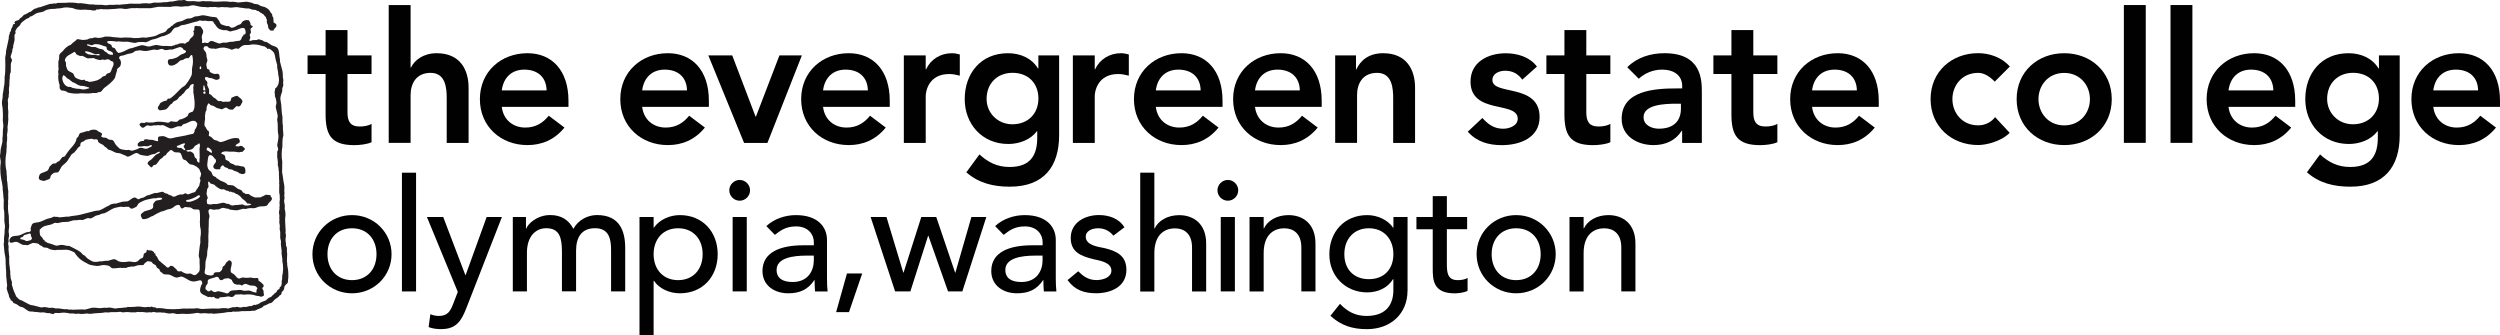 <?xml version="1.0" encoding="utf-8"?>
<!-- Generator: Adobe Illustrator 16.0.4, SVG Export Plug-In . SVG Version: 6.00 Build 0)  -->
<!DOCTYPE svg PUBLIC "-//W3C//DTD SVG 1.1//EN" "http://www.w3.org/Graphics/SVG/1.1/DTD/svg11.dtd">
<!--width="1000px" height="134px"-->
<svg version="1.1" id="Layer_1" xmlns="http://www.w3.org/2000/svg" xmlns:xlink="http://www.w3.org/1999/xlink" x="0px" y="0px"
	 width="100%" height="100%" viewBox="0 0 1000 134" preserveAspectRatio="xMinYMin meet" enable-background="new 0 0 1000 134" xml:space="preserve">
<g>
	<g>
		<path fill="#010101" d="M123.028,29.591v-7.436h7.212v-10.13h8.753v10.13h9.624v7.436h-9.624v15.317
			c0,3.505,1.013,5.693,4.882,5.693c1.541,0,3.647-0.284,4.742-1.094v7.375c-1.823,0.871-4.883,1.175-6.929,1.175
			c-9.26,0-11.448-4.154-11.448-12.399V29.612h-7.212V29.591z"/>
		<path fill="#010101" d="M164.238,27.039h0.142c1.378-2.917,4.883-5.755,10.292-5.755c9.401,0,12.764,6.646,12.764,13.778v22.104
			h-8.752V39.438c0-3.869-0.284-10.292-6.423-10.292c-5.753,0-8.023,4.234-8.023,8.895v19.105h-8.752V2.017h8.752V27.039z"/>
		<path fill="#010101" d="M200.707,42.72c0.588,5.187,4.518,8.307,9.401,8.307c4.375,0,7.211-2.046,9.4-4.741l6.281,4.741
			c-4.093,5.024-9.259,7.01-14.811,7.01c-10.576,0-19.024-7.375-19.024-18.376c0-11.021,8.468-18.377,19.024-18.377
			c9.766,0,16.411,6.849,16.411,19.045v2.411h-26.683V42.72z M218.637,36.156c-0.081-5.106-3.424-8.307-8.895-8.307
			c-5.187,0-8.388,3.282-9.036,8.307H218.637z"/>
		<path fill="#010101" d="M256.868,42.72c0.587,5.187,4.518,8.307,9.401,8.307c4.376,0,7.213-2.046,9.401-4.741l6.281,4.741
			c-4.093,5.024-9.26,7.01-14.811,7.01c-10.576,0-19.025-7.375-19.025-18.376c0-11.021,8.469-18.377,19.025-18.377
			c9.765,0,16.411,6.849,16.411,19.045v2.411h-26.684V42.72z M274.799,36.156c-0.082-5.106-3.424-8.307-8.894-8.307
			c-5.187,0-8.388,3.282-9.037,8.307H274.799z"/>
		<path fill="#010101" d="M283.328,22.156h9.563l9.34,24.496h0.142l9.4-24.496h8.976l-13.778,35.01h-9.34L283.328,22.156z"/>
		<path fill="#010101" d="M329.219,42.72c0.586,5.187,4.518,8.307,9.4,8.307c4.377,0,7.213-2.046,9.401-4.741l6.281,4.741
			c-4.093,5.024-9.26,7.01-14.811,7.01c-10.576,0-19.024-7.375-19.024-18.376c0-11.021,8.469-18.377,19.024-18.377
			c9.765,0,16.411,6.849,16.411,19.045v2.411h-26.683V42.72z M347.148,36.156c-0.081-5.106-3.424-8.307-8.894-8.307
			c-5.187,0-8.388,3.282-9.036,8.307H347.148z"/>
		<path fill="#010101" d="M361.533,22.156h8.752v5.552h0.143c1.904-4.011,5.753-6.423,10.353-6.423c1.094,0,2.107,0.224,3.141,0.506
			v8.469c-1.459-0.365-2.837-0.648-4.235-0.648c-8.246,0-9.4,6.929-9.4,8.833v18.741h-8.753V22.156L361.533,22.156z"/>
		<path fill="#010101" d="M423.652,22.156v31.87c0,12.622-6.119,20.645-19.754,20.645c-6.484,0-12.4-1.377-17.364-5.754l5.248-7.15
			c3.505,3.2,7.151,5.023,12.035,5.023c8.469,0,11.082-4.822,11.082-11.75v-2.553h-0.141c-2.553,3.424-7.071,5.106-11.447,5.106
			c-10.495,0-17.424-8.024-17.424-17.931c0-10.354,6.483-18.377,17.282-18.377c4.882,0,9.481,1.905,12.035,6.12h0.142v-5.248
			H423.652z M394.639,39.58c0,5.552,4.376,10.13,10.292,10.13c6.484,0,10.434-4.458,10.434-10.292
			c0-6.058-4.012-10.292-10.353-10.292C398.874,29.146,394.639,33.38,394.639,39.58z"/>
		<path fill="#010101" d="M429.143,22.156h8.752v5.552h0.142c1.904-4.011,5.754-6.423,10.353-6.423c1.094,0,2.107,0.224,3.14,0.506
			v8.469c-1.458-0.365-2.836-0.648-4.234-0.648c-8.246,0-9.401,6.929-9.401,8.833v18.741h-8.752V22.156L429.143,22.156z"/>
		<path fill="#010101" d="M462.329,42.72c0.587,5.187,4.518,8.307,9.401,8.307c4.376,0,7.213-2.046,9.401-4.741l6.28,4.741
			c-4.093,5.024-9.259,7.01-14.811,7.01c-10.575,0-19.024-7.375-19.024-18.376c0-11.021,8.468-18.377,19.024-18.377
			c9.766,0,16.411,6.849,16.411,19.045v2.411h-26.683V42.72z M480.26,36.156c-0.081-5.106-3.424-8.307-8.895-8.307
			c-5.187,0-8.388,3.282-9.036,8.307H480.26z"/>
		<path fill="#010101" d="M501.998,42.72c0.59,5.187,4.519,8.307,9.402,8.307c4.376,0,7.214-2.046,9.399-4.741l6.282,4.741
			c-4.094,5.024-9.26,7.01-14.812,7.01c-10.575,0-19.023-7.375-19.023-18.376c0-11.021,8.468-18.377,19.023-18.377
			c9.767,0,16.41,6.849,16.41,19.045v2.411h-26.683V42.72z M519.93,36.156c-0.081-5.106-3.425-8.307-8.894-8.307
			c-5.188,0-8.39,3.282-9.038,8.307H519.93z"/>
		<path fill="#010101" d="M534.09,22.156h8.309v5.612h0.141c1.603-3.505,4.883-6.484,10.72-6.484
			c9.399,0,12.764,6.646,12.764,13.778v22.104h-8.754V39.438c0-3.869-0.282-10.292-6.422-10.292c-5.754,0-8.023,4.234-8.023,8.895
			v19.105h-8.753v-34.99H534.09z"/>
		<path fill="#010101" d="M608.913,31.861c-1.682-2.33-3.87-3.566-6.848-3.566c-2.331,0-5.104,1.094-5.104,3.729
			c0,6.281,18.881,1.175,18.881,14.811c0,8.306-7.941,11.224-15.094,11.224c-5.39,0-10.069-1.378-13.637-5.39l5.837-5.471
			c2.268,2.472,4.599,4.295,8.306,4.295c2.553,0,5.837-1.235,5.837-4.011c0-7.213-18.883-1.54-18.883-14.871
			c0-7.8,7.008-11.305,14.079-11.305c4.661,0,9.623,1.459,12.48,5.328L608.913,31.861z"/>
		<path fill="#010101" d="M618.557,29.591v-7.436h7.214v-10.13h8.751v10.13h9.624v7.436h-9.624v15.317
			c0,3.505,1.014,5.693,4.883,5.693c1.54,0,3.646-0.284,4.741-1.094v7.375c-1.822,0.871-4.884,1.175-6.929,1.175
			c-9.258,0-11.446-4.154-11.446-12.399V29.612h-7.214V29.591z"/>
		<path fill="#010101" d="M672.876,52.344h-0.224c-2.471,3.931-6.564,5.693-11.225,5.693c-6.483,0-12.764-3.565-12.764-10.496
			c0-11.385,13.271-12.176,22.023-12.176h2.188v-0.952c0-4.295-3.363-6.565-8.023-6.565c-3.648,0-7.01,1.458-9.341,3.646l-4.6-4.598
			c3.87-3.932,9.341-5.613,14.873-5.613c14.951,0,14.951,10.799,14.951,15.763v20.118h-7.882v-4.822H672.876z M672.369,41.484
			h-1.824c-4.821,0-13.127,0.365-13.127,5.39c0,3.2,3.28,4.599,6.117,4.599c5.978,0,8.834-3.141,8.834-8.023V41.484L672.369,41.484z
			"/>
		<path fill="#010101" d="M685.354,29.591v-7.436h7.214v-10.13h8.753v10.13h9.624v7.436h-9.624v15.317
			c0,3.505,1.014,5.693,4.882,5.693c1.541,0,3.648-0.284,4.742-1.094v7.375c-1.824,0.871-4.883,1.175-6.929,1.175
			c-9.26,0-11.448-4.154-11.448-12.399V29.612h-7.214V29.591z"/>
		<path fill="#010101" d="M724.823,42.72c0.587,5.187,4.519,8.307,9.399,8.307c4.377,0,7.214-2.046,9.402-4.741l6.28,4.741
			c-4.092,5.024-9.26,7.01-14.81,7.01c-10.577,0-19.026-7.375-19.026-18.376c0-11.021,8.471-18.377,19.026-18.377
			c9.764,0,16.41,6.849,16.41,19.045v2.411h-26.683V42.72z M742.753,36.156c-0.081-5.106-3.423-8.307-8.894-8.307
			c-5.187,0-8.388,3.282-9.036,8.307H742.753z"/>
		<path fill="#010101" d="M797.902,32.651c-2.047-2.107-4.295-3.505-6.646-3.505c-6.423,0-10.292,5.024-10.292,10.494
			c0,5.471,3.869,10.496,10.292,10.496c2.694,0,5.186-1.175,6.786-3.283l5.835,6.281c-3.565,3.566-9.562,4.883-12.621,4.883
			c-10.575,0-19.024-7.375-19.024-18.377c0-11.021,8.469-18.375,19.024-18.375c4.458,0,9.341,1.601,12.683,5.328L797.902,32.651z"/>
		<path fill="#010101" d="M825.68,21.284c10.575,0,19.023,7.375,19.023,18.377c0,11.021-8.448,18.376-19.023,18.376
			c-10.577,0-19.025-7.375-19.025-18.376C806.654,28.64,815.103,21.284,825.68,21.284z M825.68,50.155
			c6.422,0,10.293-5.023,10.293-10.494s-3.871-10.495-10.293-10.495s-10.293,5.024-10.293,10.495
			C815.407,45.132,819.277,50.155,825.68,50.155z"/>
		<path fill="#010101" d="M849.545,2.017h8.753v55.128h-8.753V2.017z"/>
		<path fill="#010101" d="M868.205,2.017h8.753v55.128h-8.753V2.017z"/>
		<path fill="#010101" d="M891.403,42.72c0.588,5.187,4.519,8.307,9.402,8.307c4.374,0,7.212-2.046,9.399-4.741l6.28,4.741
			c-4.092,5.024-9.258,7.01-14.81,7.01c-10.575,0-19.023-7.375-19.023-18.376c0-11.021,8.448-18.377,19.023-18.377
			c9.767,0,16.41,6.849,16.41,19.045v2.411h-26.683V42.72z M909.335,36.156c-0.081-5.106-3.425-8.307-8.896-8.307
			c-5.186,0-8.387,3.282-9.036,8.307H909.335z"/>
		<path fill="#010101" d="M959.883,22.156v31.87c0,12.622-6.117,20.645-19.754,20.645c-6.481,0-12.397-1.377-17.361-5.754
			l5.247-7.15c3.504,3.2,7.152,5.023,12.035,5.023c8.469,0,11.082-4.822,11.082-11.75v-2.553h-0.143
			c-2.552,3.424-7.071,5.106-11.446,5.106c-10.496,0-17.425-8.024-17.425-17.931c0-10.354,6.483-18.377,17.283-18.377
			c4.883,0,9.481,1.905,12.033,6.12h0.143v-5.248H959.883z M930.852,39.58c0,5.552,4.375,10.13,10.291,10.13
			c6.483,0,10.435-4.458,10.435-10.292c0-6.058-4.011-10.292-10.354-10.292C935.086,29.146,930.852,33.38,930.852,39.58z"/>
		<path fill="#010101" d="M973.317,42.72c0.588,5.187,4.517,8.307,9.4,8.307c4.376,0,7.212-2.046,9.399-4.741l6.282,4.741
			c-4.094,5.024-9.26,7.01-14.812,7.01c-10.575,0-19.023-7.375-19.023-18.376c0-11.021,8.448-18.377,19.023-18.377
			c9.767,0,16.412,6.849,16.412,19.045v2.411h-26.683V42.72z M991.247,36.156c-0.081-5.106-3.425-8.307-8.894-8.307
			c-5.188,0-8.389,3.282-9.036,8.307H991.247z"/>
	</g>
	<g>
		<path fill="#010101" d="M140.797,86.039c8.853,0,15.823,6.969,15.823,15.639c0,8.674-6.97,15.642-15.823,15.642
			c-8.854,0-15.823-6.968-15.823-15.642C124.974,93.008,131.943,86.039,140.797,86.039z M140.797,112.053
			c6.038,0,9.806-4.337,9.806-10.375c0-6.035-3.768-10.372-9.806-10.372c-6.039,0-9.807,4.337-9.807,10.372
			C130.99,107.716,134.779,112.053,140.797,112.053z"/>
		<path fill="#010101" d="M160.773,69.079h5.653v47.493h-5.653V69.079z"/>
		<path fill="#010101" d="M170.761,86.787h6.524l8.854,23.24h0.122l8.408-23.24h6.098l-14.121,36.188
			c-2.006,5.145-3.951,8.67-10.171,8.67c-1.702,0-3.464-0.182-5.024-0.812l0.688-5.144c1.075,0.442,2.27,0.688,3.383,0.688
			c3.586,0,4.64-1.947,5.774-4.903l1.823-4.721L170.761,86.787z"/>
		<path fill="#010101" d="M205.124,86.787h5.267v4.642h0.122c0.568-1.765,4.214-5.409,9.542-5.409c4.396,0,7.416,1.883,9.3,5.527
			c1.945-3.645,5.835-5.527,9.421-5.527c9.178,0,11.306,6.521,11.306,13.188v17.344h-5.653V99.956c0-4.52-0.932-8.67-6.402-8.67
			s-7.598,3.708-7.598,8.975v16.268h-5.653v-15.579c0-5.65-0.81-9.663-6.281-9.663c-4.093,0-7.72,3.078-7.72,9.806v15.46h-5.651
			V86.787z"/>
		<path fill="#010101" d="M255.794,86.787h5.653v4.277h0.122c2.188-3.201,6.341-5.025,10.374-5.025
			c9.238,0,15.134,6.846,15.134,15.639c0,8.915-5.977,15.642-15.134,15.642c-4.275,0-8.347-1.942-10.374-5.025h-0.122v21.986h-5.653
			V86.787z M261.447,101.678c0,6.038,3.768,10.375,9.806,10.375s9.807-4.337,9.807-10.375c0-6.035-3.769-10.372-9.807-10.372
			S261.447,95.643,261.447,101.678z"/>
		<path fill="#010101" d="M295.869,71.979c2.27,0,4.154,1.884,4.154,4.15c0,2.271-1.885,4.155-4.154,4.155
			c-2.269,0-4.153-1.884-4.153-4.155C291.716,73.863,293.601,71.979,295.869,71.979z M293.054,86.787h5.653v29.785h-5.653V86.787z"
			/>
		<path fill="#010101" d="M306.546,90.436c3.141-2.96,7.659-4.396,11.812-4.396c8.794,0,12.44,4.78,12.44,9.928v15.195
			c0,2.066,0.06,3.827,0.243,5.41h-5.024c-0.122-1.5-0.183-3.02-0.183-4.52h-0.122c-2.512,3.831-5.896,5.267-10.434,5.267
			c-5.531,0-10.292-3.142-10.292-8.915c0-7.657,7.355-10.292,16.392-10.292h4.153v-1.274c0-3.079-2.27-6.28-7.091-6.28
			c-4.336,0-6.402,1.82-8.489,3.384L306.546,90.436z M322.512,102.247c-5.349,0-11.873,0.93-11.873,5.714
			c0,3.384,2.513,4.84,6.402,4.84c6.281,0,8.489-4.638,8.489-8.67v-1.884H322.512z"/>
		<path fill="#010101" d="M339.591,124.858h-5.146l4.336-15.461h6.099L339.591,124.858z"/>
		<path fill="#010101" d="M348.243,86.787h6.341l6.727,22.246h0.122l7.091-22.246h5.977l7.537,22.246h0.122l6.401-22.246h5.977
			l-9.603,29.785h-5.714l-7.861-22.247h-0.122l-7.091,22.247h-6.098L348.243,86.787z"/>
		<path fill="#010101" d="M398.063,90.436c3.14-2.96,7.658-4.396,11.811-4.396c8.793,0,12.44,4.78,12.44,9.928v15.195
			c0,2.066,0.062,3.827,0.244,5.41h-5.024c-0.122-1.5-0.182-3.02-0.182-4.52h-0.122c-2.513,3.831-5.896,5.267-10.435,5.267
			c-5.531,0-10.292-3.142-10.292-8.915c0-7.657,7.354-10.292,16.39-10.292h4.153v-1.274c0-3.079-2.269-6.28-7.091-6.28
			c-4.335,0-6.401,1.82-8.489,3.384L398.063,90.436z M414.008,102.247c-5.348,0-11.873,0.93-11.873,5.714
			c0,3.384,2.513,4.84,6.403,4.84c6.281,0,8.489-4.638,8.489-8.67v-1.884H414.008z"/>
		<path fill="#010101" d="M445.351,94.266c-1.317-1.643-3.262-2.96-6.099-2.96c-2.633,0-4.963,1.195-4.963,3.324
			c0,3.585,5.085,4.092,7.598,4.638c4.903,1.195,8.671,3.078,8.671,8.674c0,6.724-6.159,9.358-12.054,9.358
			c-4.904,0-8.55-1.254-11.489-5.267l4.276-3.525c1.823,1.824,3.95,3.525,7.232,3.525c2.897,0,6.038-1.195,6.038-3.771
			c0-3.383-4.721-4.008-7.151-4.578c-4.843-1.195-9.117-2.754-9.117-8.488c0-6.221,5.713-9.176,11.305-9.176
			c3.95,0,8.043,1.377,10.171,4.902L445.351,94.266z"/>
		<path fill="#010101" d="M456.089,69.079h5.652v22.306h0.122c1.438-3.138,5.206-5.326,9.806-5.326
			c5.774,0,10.799,3.463,10.799,11.365v19.168h-5.653V99.006c0-5.595-3.201-7.66-6.787-7.66c-4.721,0-8.287,3.019-8.287,9.928
			v15.338h-5.652V69.079z"/>
		<path fill="#010101" d="M491.14,71.979c2.269,0,4.153,1.884,4.153,4.15c0,2.271-1.884,4.155-4.153,4.155
			c-2.27,0-4.154-1.884-4.154-4.155C486.986,73.863,488.87,71.979,491.14,71.979z M488.302,86.787h5.653v29.785h-5.653V86.787z"/>
		<path fill="#010101" d="M499.811,86.787h5.654v4.578h0.12c1.438-3.138,5.206-5.326,9.806-5.326
			c5.775,0,10.799,3.462,10.799,11.364v19.169h-5.652v-17.59c0-5.591-3.201-7.657-6.786-7.657c-4.722,0-8.286,3.02-8.286,9.929
			v15.338h-5.654V86.787L499.811,86.787z"/>
		<path fill="#010101" d="M563.003,116.326c0,8.976-6.523,15.338-16.27,15.338c-5.651,0-10.372-1.437-14.566-5.35l3.828-4.78
			c2.958,3.142,6.282,4.844,10.617,4.844c8.429,0,10.737-5.268,10.737-10.293v-4.396h-0.182c-2.127,3.586-6.221,5.268-10.292,5.268
			c-8.733,0-15.195-6.604-15.135-15.278c0-8.793,5.916-15.639,15.135-15.639c4.012,0,8.165,1.824,10.373,5.025h0.121v-4.277h5.654
			v29.539H563.003z M537.738,101.678c0,6.038,3.768,9.991,9.806,9.991c6.039,0,9.806-3.953,9.806-9.991
			c0-6.035-3.767-10.372-9.806-10.372C541.506,91.306,537.738,95.643,537.738,101.678z"/>
		<path fill="#010101" d="M586.851,91.689h-8.104v13.514c0,3.324,0,6.85,4.273,6.85c1.318,0,2.896-0.182,4.013-0.87v5.144
			c-1.317,0.752-3.951,1.014-5.085,1.014c-8.733,0-8.855-5.347-8.855-10.11V91.709h-6.521v-4.902h6.521v-8.346h5.654v8.346h8.104
			V91.689z"/>
		<path fill="#010101" d="M606.462,86.039c8.854,0,15.822,6.969,15.822,15.639c0,8.674-6.969,15.642-15.822,15.642
			c-8.854,0-15.825-6.968-15.825-15.642C590.617,93.008,597.588,86.039,606.462,86.039z M606.462,112.053
			c6.038,0,9.806-4.337,9.806-10.375c0-6.035-3.768-10.372-9.806-10.372c-6.039,0-9.806,4.337-9.806,10.372
			C596.656,107.716,600.423,112.053,606.462,112.053z"/>
		<path fill="#010101" d="M627.797,86.787h5.652v4.578h0.121c1.438-3.138,5.207-5.326,9.806-5.326
			c5.775,0,10.799,3.462,10.799,11.364v19.169h-5.653v-17.59c0-5.591-3.201-7.657-6.786-7.657c-4.721,0-8.286,3.02-8.286,9.929
			v15.338h-5.652V86.787L627.797,86.787z"/>
	</g>
	<path fill="#231F20" d="M86.397,110.755c-0.75,0.526-2.958,0.59-3.242,1.396c-0.203,0.325,0.061,0.772-0.062,1.097
		c-0.425,1.013-0.992,0.851-0.891,2.43c0.305,0.206,0.689,0.55,0.953,0.831h0.628c0.162-0.262,0.364-0.384,0.83-0.384
		c0.203,0.201,0.628,0.546,0.893,0.648c0.911,0.305,1.195-0.447,2.046-0.245c0.729,0.162,1.62,0.324,2.351,0.57
		c0.243,0.079,0.81,0.344,1.154,0.241c0.527-0.143,0.709-0.768,1.135-0.95c0.831-0.388,2.167-0.186,3.12-0.388
		c0.831-0.182,1.742,0.183,2.37,0.324c0.648-0.039,1.317-0.079,1.966-0.122c1.013,0.226,1.742,0.811,2.877,0.831v-0.06h0.06
		c0.021-0.241-0.041-0.791,0.062-1.092c0.101-0.285,0.283-0.226,0.324-0.693c-0.283-0.221-0.567-0.625-0.892-0.768
		c-0.709-0.305-1.398-0.083-2.107-0.265c-0.507-0.183-1.013-0.384-1.52-0.566c-0.851-0.241-1.642,0.772-1.783,0.63
		c-0.325-0.143-0.244-0.305-0.77-0.325c-0.263-0.162-0.608,0.06-0.891,0c-0.243-0.039-1.013-0.201-1.216-0.324
		c-0.365-0.222-0.77-0.811-0.953-1.215c-0.02-0.103-0.041-0.206-0.061-0.324c-0.122-0.182-1.276-0.708-1.54-0.771
		c-0.202-0.04-0.486,0.103-0.627,0.122c-0.365,0.079-0.587,0-0.892,0.123c-0.344,0.139-0.83,0.729-1.52,0.507
		c-0.607-0.206-0.547-0.935-0.952-1.156C87.045,110.735,86.721,110.735,86.397,110.755 M11.616,93.411
		c-0.526,0.348-1.175,0.324-1.783,0.569c-0.385,0.162-0.487,0.547-0.77,0.768c-0.487,0.368-0.953-0.02-0.953,0.895
		c0.526,0.143,1.033,0.143,1.539,0.324c0.244,0.08,0.588,0.385,0.831,0.443c0.406,0.123,1.479-0.305,1.844-0.384
		c0.141-0.162,0.304-0.344,0.445-0.506c0.021-0.609-0.263-0.729-0.385-1.097c-0.162-0.463,0.224-0.768-0.323-0.949
		C11.981,93.411,11.819,93.411,11.616,93.411 M65.731,81.44c-0.06,0.586-0.891,0.768-1.539,0.768
		C64.233,81.417,65.043,81.357,65.731,81.44 M62.996,79.13c-0.587,0.344-1.316,0.06-2.107,0.261
		c-0.973,0.246-2.208,0.388-3.12,0.771c-0.627,0.266-1.377,0.586-1.986,0.954c-0.526,0.324-0.789,1.033-1.154,1.539
		c-0.061,0.079-1.438,0.709-1.601,0.768c-0.831,0.266-1.195-0.546-1.539-0.708h-1.541c-0.526,0.305-1.297-0.162-1.904,0
		c-0.75,0.202-1.763,0.285-2.492,0.566c-1.297,0.506-2.492,1.543-3.83,2.025c-0.304,0.044-0.587,0.083-0.891,0.143
		c-0.385,0.123-0.83,0.364-1.216,0.507c-0.445,0.162-0.851,0.143-1.276,0.324c-0.688,0.305-1.235,0.895-2.045,1.076
		c-0.385,0.079-0.872-0.226-1.398-0.063c-0.588,0.162-1.216,0.526-1.784,0.709c-0.405-0.021-0.811-0.04-1.215-0.06
		c-0.386,0-0.628,0.06-0.893,0.122c-0.547,0.021-1.114,0.04-1.661,0.06c-0.75,0.183-1.418,0.408-2.045,0.59
		c-0.812,0.04-1.622,0.079-2.432,0.119c-0.466,0.122-1.175,0.284-1.661,0.388c-0.487,0.099-0.831-0.226-1.337-0.063
		c-0.406,0.122-0.811,0.427-1.216,0.569c-1.013,0.345-2.127,0.424-3.12,0.831c-0.588,0.241-1.216,0.91-1.661,1.334
		c-0.021,0.692-0.021,1.867,0.324,2.434c0.182,0.305,0.567,0.486,0.77,0.768c0.141,0.206,0.141,0.53,0.323,0.712
		c0.143,0.119,0.426,0.1,0.507,0.242c0.122,0.201-0.061,0.384,0.122,0.506c0.162,0.104,0.344,0.04,0.506,0.123
		c0.183,0.099,0.325,0.364,0.506,0.443c0.507,0.205,0.851,0.205,1.398,0.388c0.628,0.182,1.318,0.526,1.966,0.708
		c0.567,0.143,1.216-0.103,1.601-0.202c0.912-0.201,2.148,0.119,2.938,0.325c0.324,0.079,0.689-0.063,0.952,0.059
		c1.438,0.748,3.1,1.48,4.396,2.41c0.365,0.266,0.588,0.649,0.892,0.954c0.203,0.201,0.527,0.284,0.771,0.447
		c0.425,0.301,0.729,0.851,1.154,1.151c0.607,0.427,1.357,0.934,2.046,1.219c0.872,0.364,2.128,0.118,2.938-0.063h0.892
		c0.284-0.06,0.872-0.119,1.216-0.202h1.094c0.688-0.162,1.499-0.506,2.167-0.629c0.891-0.162,1.52,0.59,2.107,0.831
		c0.284,0.123,0.729,0.182,0.953,0.245c0.709,0.183,2.411-0.02,2.877-0.122c0.952-0.202,1.965,0.403,3.12,0.122
		c1.054-0.265,1.094-0.895,1.783-1.278c0.425-0.241,0.831-0.162,1.073-0.648c0.224-0.384,0.082-0.993,0.325-1.338
		c0.223-0.324,0.729-0.344,0.953-0.645c0.263-0.388-0.143-0.831,0.445-0.954c0.304,0.424,1.013,0.143,1.601,0.305
		c0.304,0.079,0.649,0.384,0.891,0.566c0.183,0.143,0.163,0.427,0.325,0.565c0.101,0.103,0.304,0.044,0.385,0.206v0.506
		c0.062,0.139,0.344,0.325,0.446,0.443c0.404,0.487,0.587,1.195,0.952,1.722c0.081,0.123,0.263,0.162,0.385,0.265
		c0.669,0.63,1.277,1.156,2.047,1.722c0.445,0.324,0.445,0.771,1.216,0.831c0.101-0.079,0.283-0.06,0.385-0.143
		c0.142-0.099,0.364-0.423,0.506-0.565c1.114-0.06,1.317,0.364,1.904,0.953c0.142,0.1,0.304,0.222,0.445,0.32
		c0.224,0.285,0.386,0.732,0.709,0.895c0.385,0.202,1.074-0.122,1.52,0.06c0.102,0.04,0.284,0.266,0.385,0.324
		c0.385,0.222,1.013,0.447,1.398,0.566c0.506,0.162,1.317-0.1,1.784,0c0.526,0.103,1.336,0.974,2.107,0.447
		c0.324-0.123,1.276-1.156,1.398-1.461c0.182-0.442,0.162-2.876,0.061-3.319v-1.46c-0.101-0.404-0.385-1.136-0.324-1.662
		c0.202-1.397,0.263-3.281,0.627-4.84v-2.05c0.305-1.417,0.305-3.079-0.061-4.396c-0.162-0.565-0.021-1.313-0.122-1.78
		c-0.061-0.266,0.041-0.57,0.061-0.771c0.061-0.729-0.021-3.748-0.264-4.132c-0.222-0.364-1.701-0.182-2.107-0.245
		c-0.506-0.099-0.851-0.526-1.276-0.708c-0.466-0.202-0.932-0.06-1.52-0.183c-0.162-0.039-0.628-0.143-0.891-0.06
		c-0.466,0.143-0.607,0.507-1.155,0.586c-0.102-0.122-0.345-0.143-0.446-0.261c-0.203-0.246-0.203-0.63-0.385-0.895
		c-0.142-0.099-0.304-0.202-0.446-0.301c-1.398-0.023-1.843,0.87-2.734,1.334c-0.587,0.305-1.054,0.284-1.784,0.506
		c-0.567,0.162-1.255,0.507-1.843,0.692c-0.244,0.04-0.466,0.079-0.709,0.139c-1.156,0.487-2.351,1.155-3.383,1.785
		c-0.183,0.059-0.385,0.142-0.568,0.182c-0.851,0.526-2.148,1.278-3.565,1.013c-0.143-0.241-0.325-0.629-0.446-0.89
		c-0.445-0.974,0.143-1.357,0.709-1.722c0.182-0.123,0.344-0.345,0.567-0.447c1.053-0.447,2.816-0.526,3.384-1.396
		c0.323-0.507-0.021-1.014,0.121-1.461c0.122-0.363,0.73-1.155,1.013-1.337c0.649-0.424,2.493-0.123,2.613-1.013
		c-0.101-0.079-0.041-0.06-0.182-0.123C64.456,78.987,63.462,79.13,62.996,79.13 M79.307,78.117
		c-1.013,0.791-2.229,1.298-3.627,1.721c-0.628,0.183-1.256-0.079-1.276,0.709h0.121c0.426,0.284,1.399,0.226,1.905,0.062
		c1.013-0.284,3.505-1.219,3.625-2.231C79.854,78.156,79.792,78.097,79.307,78.117 M83.318,72.645c-0.263,0.791,0.263,1.582,0,2.35
		c-0.061,0.206-0.365,0.368-0.446,0.57c-0.082,0.649-0.163,1.317-0.263,1.986c0.122,0.625,0.466,1.195,0.506,1.781
		c-0.628,0.565-0.406,1.44-0.203,2.228c0.709,0.305,1.662,0.245,2.35,0.063c0.507-0.123,0.932,0.079,1.338,0
		c0.404-0.083,0.729-0.143,1.215-0.246c0.425-0.099,1.277-0.344,1.784-0.261c0.404,0.079,0.749,0.281,1.073,0.384
		c0.365,0.123,0.648-0.02,0.953,0.123c0.263,0.139,0.526,0.423,0.891,0.506c0.547,0.139,1.337-0.043,1.722-0.122h0.771
		c0.466-0.104,0.952-0.183,1.601-0.202c0.182,0,0.405-0.083,0.506-0.063c0.142,0.021,0.364,0.266,0.507,0.325
		c0.81,0.305,2.269,0.142,2.795-0.262c0.041-0.063,0.041-0.063,0.061-0.182c-0.385-0.183-1.073-0.162-1.601-0.246
		c-0.526-0.87-1.236-1.377-2.046-1.986c-0.344-0.384-0.688-0.768-1.013-1.151c-0.101-0.023-0.203-0.043-0.324-0.063
		c-0.101-0.118-0.203-0.241-0.324-0.384c-0.284-0.162-0.608-0.143-0.892-0.324c-0.243-0.162-0.526-0.403-0.83-0.507
		c-0.203-0.02-0.425-0.039-0.649-0.059c-0.101-0.044-0.283-0.226-0.385-0.246c-0.243-0.079-0.567,0.104-0.709,0.063
		c-0.121-0.043-0.223-0.324-0.385-0.388c-0.223-0.02-0.466-0.039-0.708-0.06c-0.324-0.122-0.709-0.467-1.074-0.565
		c-0.203-0.063-0.466,0.039-0.567,0.06c-0.385,0.039-0.75-0.143-1.094-0.266c-0.487-0.202-1.276-0.807-1.722-1.151
		c-0.101-0.123-0.203-0.266-0.325-0.388c-0.445-0.281-1.417-0.424-1.783-0.688C83.804,73.012,84.027,72.707,83.318,72.645
		 M82.872,59.05c-0.122,0.344-0.263,0.588-0.182,1.013c0.831,0.203,1.195,0.953,2.046,1.094c0.041-0.101,0.061-0.203,0.061-0.385
		c-0.081-0.244-0.162-0.466-0.243-0.709c-0.263-0.385-0.77-0.688-1.094-1.013H82.872z M74.585,60.083v0.263
		c0.163,0.101,0.385,0.263,0.567,0.325c0.426,0.121,0.689-0.203,0.892-0.122c0.547,0.161,1.337,0.628,1.54,1.154
		c0.203,0.506,0.163,0.932,0.445,1.337c0.224,0.182,0.426,0.344,0.649,0.507c0.142,0.223,0.02,0.547,0.122,0.831
		c0.101,0.263,0.466,0.445,0.628,0.648h0.323c0.041-0.142,0.062-0.344,0.062-0.568c-0.143-0.263,0.061-0.992,0.061-1.458
		c-0.02-1.175-0.041-2.33-0.061-3.505c0.101-0.446,0.283-1.622,0-2.047c-0.081-0.06-0.162-0.06-0.325-0.06
		c-0.324,0.466-1.013,0.607-1.479,0.952c-0.203,0.162-0.223,0.365-0.385,0.568C77.057,59.719,76.084,60.083,74.585,60.083
		 M74.14,60.083c-0.041-0.73-0.628-0.871-0.708-1.722c0.304-0.183,0.546-0.547,0.586-1.013c-1.053-0.041-1.701,0.466-2.431,0.77
		c-0.446,0.183-0.871,0.081-0.891,0.709c0.223,0.041,0.344,0.203,0.506,0.263c0.466,0.143,0.871-0.041,1.276,0.122
		C73.106,59.456,73.208,60.043,74.14,60.083 M81.677,36.561c-0.243,0.224-0.385,0.183-0.385,0.709
		c0.223,0.203,0.283,0.264,0.77,0.264c0.101-0.203,0.142-0.406,0.122-0.771c-0.061-0.061-0.021-0.02-0.061-0.122
		C82.001,36.582,81.859,36.561,81.677,36.561 M81.737,34.19h-0.324c-0.081,0.324-0.122,1.378-0.122,1.864
		c0.162,0.102,0.486,0.122,0.79,0.122c0.041-0.122,0.061-0.242,0.061-0.445C82.001,35.548,81.758,34.474,81.737,34.19
		 M25.272,30.119c-0.689,1.154-0.223,2.593,0.445,3.505c0.406,0.547,0.953,0.973,1.722,1.154h0.892
		c0.101,0.041,0.284,0.224,0.385,0.263c0.628,0.244,1.418,0.305,2.047,0.446c0.364,0.021,0.729,0.041,1.094,0.061
		c0.547,0.122,1.438,0.365,2.167,0.203c0.587-0.142,1.094-0.324,1.661-0.445v-0.264c-0.648-0.242-1.458-0.445-2.168-0.627
		c-0.486-0.042-0.972-0.081-1.459-0.122c-0.83-0.244-1.601-0.75-2.289-1.156c-0.244-0.081-0.466-0.161-0.709-0.263
		c-0.506-0.324-0.972-0.81-1.458-1.154c-0.224-0.162-0.466-0.224-0.709-0.385C26.346,30.95,26.102,30.159,25.272,30.119
		 M79.894,27.626h0.526c0.062-0.183,0.062-0.487,0.062-0.771c-0.062-0.061-0.244-0.243-0.284-0.344
		c-0.102-0.041-0.102,0.162-0.243,0.142C79.874,26.917,79.874,27.302,79.894,27.626 M29.668,20.758
		c-1.135,0.912-3.729,1.581-3.708,3.505c0.182,0.222,0.365,0.648,0.445,0.953v1.073c0.122,0.486,0.406,1.256,0.628,1.722
		c0.183,0.385,1.743,1.013,2.168,1.337c0.323,0.243,0.506,1.317,0.952,1.661c0.608,0.446,1.601,0.83,2.432,1.013
		c0.425,0.101,0.891-0.223,1.216-0.122c0.101,0.122,0.202,0.263,0.323,0.385c0.284,0.183,0.487,0.081,0.892,0.183
		c0.143,0.04,0.365,0.222,0.506,0.263c0.527,0.142,2.878-0.425,3.242-0.567c0.527-0.223,1.196-0.567,1.662-0.892
		c0.223-0.162,0.405-0.486,0.627-0.628c0.386-0.122,0.771-0.263,1.135-0.385c0.223-0.162,0.284-0.547,0.506-0.709
		c0.385-0.263,0.892-0.244,1.277-0.507c0.466-0.323,0.587-1.094,0.83-1.661c0.344-0.831,0.912-1.499,0.446-2.674
		c-0.284-0.122-0.668-0.203-0.953-0.386c-0.263-0.161-0.506-0.486-0.83-0.567c-0.506-0.142-1.074,0.122-1.398,0.182
		c-0.507,0.122-0.77-0.223-1.215-0.122c-0.265,0.061-0.588,0.305-1.013,0.183c-0.487-0.122-1.237-0.223-1.722-0.446
		c-0.163-0.081-0.406-0.263-0.628-0.325c-0.81,0.042-1.621,0.081-2.432,0.123c-0.729-0.224-1.458-0.831-2.167-1.013
		c-0.284,0.02-0.547,0.04-0.831,0.06c-0.344-0.081-0.992-0.385-1.336-0.566c-0.406-0.224-0.406-0.831-0.831-1.013
		C29.851,20.758,29.81,20.758,29.668,20.758 M34.187,20.495c-0.102,0.142-0.122,0.122-0.122,0.385c0.06,0.061,0.02,0.02,0.06,0.122
		c0.325,0.202,0.812,0.587,1.156,0.708c0.162,0.062,1.56,0.264,1.661,0.264c0.142-0.021,0.527-0.122,0.77-0.061
		c0.608,0.142,1.216,0.243,2.107,0.243c0.041-0.101,0.062-0.203,0.062-0.385h-0.062v-0.062c-0.304-0.04-0.526-0.202-0.891-0.121
		c-0.182,0.041-0.466,0.223-0.77,0.121C36.86,21.326,35.848,20.555,34.187,20.495 M38.32,17.638c-0.163,0.101-0.406,0-0.628,0.062
		c-0.263,0.06-0.568,0.344-0.77,0.385c-0.608,0.142-1.297-0.466-2.107-0.325c-0.04,0.101-0.04,0.163-0.061,0.325
		c0.587,0.142,1.175,0.486,1.722,0.648c0.648,0.182,1.175-0.062,1.783,0.122c0.406,0.122,0.912,0.425,1.276,0.567
		c0.527,0.122,1.053,0.263,1.601,0.386c0.365,0.161,0.487,0.546,0.771,0.77c0.162,0.121,0.344,0.142,0.506,0.263
		c0.973,0.709,0.851,1.074,2.674,1.094c0.081-0.162,0.122-0.224,0.122-0.506c-0.081-0.081-0.102-0.182-0.122-0.325
		c-0.203-0.122-0.385-0.324-0.567-0.445c-0.527-0.325-1.56-0.406-1.784-1.013c-0.101-0.183-0.02-0.588-0.122-0.771
		c-0.223-0.385-0.547-0.283-1.013-0.445C40.588,18.063,39.737,17.638,38.32,17.638 M79.751,8.196
		c-0.668,0.467-1.701,0.486-2.552,0.771c-0.993,0.344-2.33,0.667-3.383,0.952c-0.487,0.122-0.791,0.041-1.277,0.183
		c-0.426,0.223-0.851,0.465-1.276,0.708c-0.385,0.082-0.77,0.163-1.154,0.263c-1.013,0.427-1.317,1.723-2.229,2.291
		c-0.729,0.445-1.58,0.79-2.432,1.073c-0.182,0.021-0.385,0.041-0.567,0.062c-0.872,0.303-1.763,0.708-2.614,1.013
		c-0.506,0.182-0.891,0.162-1.398,0.324c-0.912,0.284-1.722,0.953-2.674,1.094c-0.122,0.021-0.426-0.101-0.506-0.122
		c-0.143-0.04-2.372,0-2.614,0.062c-0.203,0.041-0.527,0.203-0.709,0.263c-0.527,0.143-2.695-0.325-3.181-0.445h-2.492
		c-0.324-0.081-1.073-0.122-1.398-0.122c-0.223,0-0.587,0.142-0.891,0.06c-0.871-0.203-2.411-0.324-3.444-0.122
		c-0.041,0.122-0.062,0.244-0.062,0.446c0.122,0.081,0.143,0.243,0.263,0.325c0.386,0.263,1.135,0.404,1.399,0.77
		c0.161,0.202,0.121,0.668,0.324,0.83c0.324,0.264,0.891,0.243,1.155,0.568c0.223,0.284,0.304,0.648,0.506,0.952
		c0.202,0.284,0.526,0.506,0.77,0.771c1.377,0.02,3.262-1.196,4.336-1.662c0.404-0.182,0.667-0.122,1.154-0.263
		c1.033-0.304,2.351-0.81,3.444-1.074c1.459-0.364,2.493,0.709,3.769,0.386c0.466-0.122,2.167-0.628,2.614-0.568
		c0.77,0.102,1.52,0.224,2.228,0.385h1.906c0.466,0.102,1.033,0.062,1.539,0.062c0.122,0.02,0.243,0.041,0.385,0.061
		c0.143-0.041,0.325-0.203,0.446-0.263c0.203-0.02,0.425-0.041,0.648-0.062c0.081-0.04,0.223-0.223,0.325-0.263
		c0.445-0.162,0.81-0.061,1.216-0.263c0.041-0.02,0.141-0.162,0.182-0.182c0.182-0.061,1.601-0.224,1.723-0.183
		c0.242,0.061,0.628,0.345,0.952,0.122c0.243-0.101,0.264-0.263,0.446-0.385c0.345-0.243,0.77-0.304,1.013-0.628
		c0.162-0.223,0.162-0.486,0.325-0.708c0.425-0.628,1.255-0.912,1.52-1.722c0.02-0.324,0.04-0.649,0.06-0.953
		c-0.021-0.061-0.182-0.203-0.203-0.263c-0.081-0.344,0.243-0.446,0.324-0.628c0.263-0.77-0.263-1.742,0.77-1.783
		c0.223,0.141,1.459,0.122,1.722,0.182c0.385,0.608,0.892,1.034,1.094,1.844c0.182,0.709-0.304,1.255-0.446,1.783
		c-0.203,0.729-0.02,1.418,0.062,1.966c0.041,0.304-0.122,0.668-0.062,1.013c0.062,0.02,0.122,0.04,0.183,0.061
		c0.263,0.162,0.586-0.081,0.83-0.122c0.446-0.101,0.891,0.324,1.398,0.122c0.102-0.041,0.932-0.669,1.013-0.77
		c0.325,0.06,0.608-0.041,0.892,0.06c0.689,0.244,1.621,0.688,2.29,0.892c0.749,0.224,1.398-0.426,2.107-0.324
		c0.851,0.142,1.762-0.102,2.614-0.324h0.892c0.891-0.203,1.864-0.325,2.937-0.446c0.162-0.223,0.446-0.385,0.568-0.628
		c0.162-0.364,0.142-0.729,0.385-1.013c0.101-0.061,0.203-0.121,0.325-0.182c0.101-0.162,0.02-0.364,0.121-0.506
		c0.143-0.203,0.324-0.061,0.568-0.182c0.101-0.143,0.223-0.304,0.324-0.446c0.061-0.668-0.081-1.843-0.649-2.046
		c-0.344-0.223-1.195,0.02-1.52,0.122c-0.466,0.142-0.81,0.344-1.216,0.507c-0.567,0.223-1.195,0.283-1.783,0.445
		c-0.304,0.082-0.872,0.325-1.276,0.203c-0.344-0.101-0.77-0.344-1.155-0.446c-0.446-0.101-0.872,0.062-1.216,0
		c-0.649-0.121-1.479-0.323-1.965-0.648c-0.709-0.445-1.114-1.236-1.601-1.904c-0.081-0.061-0.162-0.122-0.243-0.182
		c-0.161-0.284-0.161-0.608-0.445-0.77c-0.607-0.345-1.56-0.021-2.351-0.183c-0.283-0.061-0.729-0.203-1.073-0.122
		c-0.122,0.041-0.466,0.122-0.709,0.061C80.664,8.237,80.238,8.196,79.751,8.196 M24.623,36.237
		c-0.284-0.163-0.668-0.649-0.77-0.953V34.13c-0.122-0.547-0.304-1.256-0.446-1.784c-0.121-0.485-0.041-1.093-0.121-1.52
		c-0.081-0.425,0.202-1.013,0.061-1.539c-0.163-0.628-0.081-0.912,0.06-1.458c0.122-0.486-0.121-1.054-0.06-1.398v-1.843
		c0.06-0.284,0.203-0.669,0.263-0.891c0.162-0.608-0.061-1.216,0.122-1.723c0.304-0.81,1.074-1.094,1.54-1.722
		c0.607-0.831,1.418-1.5,2.29-2.026c0.243-0.142,0.547-0.163,0.77-0.325c0.263-0.182,0.446-0.506,0.709-0.708
		c0.648-0.486,1.297-0.953,1.844-1.54c0.729,0,1.985,0.425,2.552,0.324c0.466-0.102,1.094-0.041,1.52-0.183
		c0.284-0.101,0.648-0.344,0.953-0.445c0.324-0.021,0.627-0.041,0.952-0.062c0.203-0.06,0.527-0.202,0.77-0.263
		c0.791-0.182,1.418,0.304,2.107,0.122c0.264-0.061,0.709-0.041,1.013-0.122c0.527-0.141,1.398-0.547,2.168-0.385
		c0.344,0.081,0.973-0.041,1.398,0.061c1.154,0.264,2.451,0.203,3.708,0.386c0.708,0.101,1.803-0.183,2.492-0.062
		c0.506,0.081,1.316-0.06,1.904,0.062c1.276,0.263,3.14,0.182,4.274-0.062c0.689-0.162,1.236,0.163,1.966,0
		c1.073-0.243,2.452-0.304,3.627-0.709c0.526-0.182,1.052-0.567,1.539-0.77c0.811-0.323,1.661-0.425,2.351-0.891
		c0.445-0.304,0.648-0.912,1.073-1.216c0.244-0.162,0.487-0.223,0.709-0.385c0.244-0.182,0.406-0.547,0.709-0.709
		c0.101-0.02,0.203-0.041,0.323-0.06c0.122-0.082,0.143-0.284,0.264-0.385c0.161-0.142,1.033-0.729,1.215-0.831
		c0.709-0.385,1.622-0.405,2.432-0.709c0.567-0.202,1.155-0.648,1.722-0.831c0.648-0.202,1.216-0.061,1.905-0.263
		c0.405-0.101,0.81-0.425,1.154-0.567c0.547-0.243,1.054-0.102,1.722-0.263c0.608-0.142,1.581-0.466,2.492-0.264
		c0.851,0.183,1.581,0.325,2.432,0.507c0.952,0.224,1.924,0,2.552,0.506c0.062,0.162,0.122,0.344,0.183,0.506
		c0.101,0.081,0.202,0.163,0.323,0.244c0.385,0.547,0.547,1.276,1.013,1.722c0.203,0.182,1.844,0.669,2.229,0.77h0.891
		c0.325,0.122,0.568,0.527,0.953,0.628c0.811,0.223,1.945-0.567,2.35-0.831c0.446-0.283,1.034-0.344,1.479-0.627
		c0.224-0.162,0.284-0.405,0.446-0.649c0.526-0.75,1.621-1.114,2.795-0.831c0.365,0.548,0.69,0.994,0.709,1.906
		c0.263,0.162,0.628,0.344,0.892,0.506c-0.041,0.121-0.02,0.061-0.061,0.121c-0.162,0.386-0.669,0.467-0.831,0.893
		c-0.203,0.526,0.284,1.013,0.061,1.661c-0.061,0.182-0.324,0.344-0.385,0.567c-0.163,0.547,0.243,0.953,0.203,1.277
		c-0.061,0.405-0.385,0.709-0.385,1.336c0.628-0.02,0.872-0.202,1.337-0.323c0.526-0.021,1.054-0.041,1.601-0.062
		c0.243-0.061,0.506-0.304,0.83-0.263c0.305,0.041,1.438,0.365,1.662,0.506c0.141,0.101,0.263,0.304,0.445,0.385
		c0.304,0.062,0.628,0.122,0.953,0.182c0.648,0.264,1.256,0.791,1.843,1.156c0.933,0.567,2.229,0.547,2.735,1.539
		c0.689,1.318,0.446,2.735,0.831,4.336v0.77c0.284,1.256,0.669,2.492,0.953,3.626c0.101,0.446,0.161,1.135,0.182,1.541v1.013
		c0.101,0.364,0.263,1.336,0.182,1.783c-0.02,0.142-0.122,0.507-0.06,0.77c0.041,0.182,0.122,0.628,0.06,0.892
		c-0.081,0.365-0.284,0.709-0.385,1.094c-0.02,0.425-0.041,0.851-0.06,1.276c-0.244,0.892-0.932,2.128-0.649,3.445
		c0.487,2.107,0.284,4.599,0.77,6.747v1.276c0,0.872,0.041,1.682,0.183,2.289v1.398c0.141,0.689,0.081,1.743,0.182,2.493
		c-0.284,0.729-0.385,1.903-0.385,2.795v1.52c-0.325,1.52-0.426,4.417-0.061,6.058c-0.021,1.438-0.041,2.897-0.062,4.338
		c0.344,1.599,0.466,3.403,0.831,5.021c0.223,0.974-0.081,2.252,0.122,3.182c0.041,0.245-0.041,0.57-0.061,0.708
		c-0.122,0.551,0.143,0.954,0.061,1.461c-0.061,0.363-0.203,0.953-0.122,1.396c0.081,0.447,0.162,1.076,0.263,1.539
		c-0.02,0.428-0.041,0.851-0.06,1.278c0.283,1.072,0.445,2.513,0.202,3.625c-0.121,0.589,0.061,1.46,0,1.867
		c0.061,1.033,0.122,2.086,0.183,3.118c-0.021,0.325-0.041,0.649-0.062,0.954c0.081,0.423,0.284,1.175,0.122,1.722
		c-0.182,0.728-0.122,1.642,0.062,2.409v0.891c0.081,0.305,0.304,0.669,0.385,1.013v1.583c0.304,1.357-0.203,3.059,0.122,4.599
		v0.688c0.324,1.46,0.466,2.572,0.445,4.092c0,0.629,0,1.356-0.122,1.784c-0.02,0.345-0.041,0.708-0.061,1.092
		c-0.143,0.389-0.993,0.914-1.276,1.461c-0.224,0.467-0.143,1.032-0.386,1.479c-0.202,0.384-0.667,0.688-0.83,1.072
		c-0.041,0.222-0.082,0.467-0.122,0.688c-0.162,0.266-0.547,0.364-0.77,0.57c-0.143,0.139-0.224,0.384-0.385,0.506
		c-0.446,0.345-0.893,0.605-1.337,0.95c-0.547,0.407-0.912,1.136-1.541,1.46c-0.283,0.06-0.547,0.143-0.83,0.202
		c-0.425,0.162-0.81,0.467-1.216,0.629c-0.365,0.162-0.688,0.183-1.013,0.384c-0.122,0.143-0.263,0.305-0.385,0.447
		c-0.628,0.424-1.357,0.625-2.107,0.95c-0.344,0.142-0.628,0.407-1.074,0.506h-0.952c-1.601,0.364-3.546-0.06-5.288,0.324
		c-0.628,0.021-1.277,0.04-1.906,0.063c-0.101-0.023-0.425-0.122-0.627-0.063c-0.062,0.021-0.244,0.163-0.325,0.183
		c-0.587,0.02-1.195,0.043-1.783,0.063c-1.763,0.403-3.505,0.423-5.289,0.648c-0.223,0.021-0.932-0.083-1.154-0.143
		c-0.244-0.043-0.607,0.04-0.77,0.06c-0.143,0.04-1.317-0.103-1.398-0.122c-0.75-0.143-1.723,0.162-2.351,0.062
		c-0.385-0.062-0.851-0.305-1.398-0.182c-1.438,0.301-3.89,0.546-5.409,0.324c-0.811,0.04-1.622,0.079-2.432,0.119
		c-0.466-0.099-1.033-0.222-1.398-0.324c-0.325-0.079-1.418,0.162-1.844,0.122c-0.466-0.039-1.094-0.222-1.52-0.305
		c-0.566-0.143-1.357-0.02-1.783-0.143H62.47c-0.304-0.06-0.993-0.241-1.276-0.201c-0.102,0.02-0.365,0.182-0.446,0.201
		c-0.223,0.044-0.75-0.139-1.073-0.06c-0.568,0.123-1.541,0.084-2.229-0.059c-0.587-0.123-1.357,0.039-1.844-0.063
		c-0.811-0.162-1.317,0.305-2.107,0.143c-0.344-0.079-0.79,0.083-1.154,0c-0.77-0.143-2.168-0.143-2.938,0
		c-0.607,0.122-1.073-0.345-1.782-0.183c-1.317,0.285-2.816-0.079-4.275,0.246c-0.385-0.024-0.771-0.044-1.155-0.063
		c-1.823,0.407-4.052,0.222-5.855,0.59c-0.587,0.099-1.418-0.226-2.107-0.084c-0.932,0.202-2.128,0.183-2.938,0
		c-0.182-0.039-0.344,0.063-0.445,0.084c-0.527,0.079-1.175-0.044-1.52-0.143h-1.399c-1.114-0.285-2.795-0.468-4.011-0.183
		c-0.587,0.119-1.54-0.122-1.986,0c-0.304,0.079-0.385,0.526-0.83,0.443c-0.365-0.06-0.872-0.281-1.216-0.384h-0.872
		c-0.426-0.099-1.216-0.222-1.601-0.324c-0.445,0.02-0.891,0.039-1.336,0.063c-0.912-0.246-2.29-0.163-3.181-0.389H11.94
		c-0.912-0.241-1.763-1.052-2.553-1.539c-0.466-0.285-1.013-0.241-1.52-0.506c-0.404-0.202-0.77-0.586-1.154-0.831
		c-0.385-0.242-0.831-0.281-1.216-0.507c-0.304-0.182-0.304-0.424-0.506-0.708c-0.142-0.202-0.567-0.242-0.709-0.447
		c-0.02-0.119-0.041-0.262-0.061-0.384c-0.122-0.262-0.385-0.507-0.506-0.768c-0.162-0.345-0.102-0.693-0.243-1.077
		c-0.263-0.688-0.588-1.436-0.77-2.287c-0.122-0.55,0.284-1.115,0.122-1.784c-0.183-0.831-0.122-2.026-0.324-2.877
		c-0.02-0.93-0.041-1.864-0.061-2.798c-0.183-0.827-0.041-1.82-0.183-2.489v-1.215c-0.101-0.446,0.021-0.973-0.122-1.582
		c-0.364-1.54-0.526-3.384-0.648-5.105c-0.02-0.182,0.081-0.708,0.122-0.89v-1.54c0.142-0.692,0.101-1.642,0.244-2.291v-0.953
		c0.122-0.546,0.202-1.702,0.06-2.351c-0.425-1.924,0.082-4.028-0.385-5.936c-0.141-0.586,0.041-1.397-0.06-1.903
		c0.02-0.609,0.041-1.235,0.06-1.845c-0.263-1.194-0.162-2.773-0.446-4.012v-0.891c-0.121-0.546-0.101-1.234-0.243-1.844
		c-0.527-2.026-0.972-5.269-0.568-7.963c0.183-1.297-0.506-2.27-0.182-3.627c0.163-0.688,0.082-1.539,0.263-2.289
		c0.203-0.872,0.426-1.804,0.628-2.674v-1.459C1.263,53.904,1,52.202,1.304,50.845c0.101-0.446-0.102-2.229-0.183-2.674
		c0.021-0.669,0.041-1.358,0.061-2.047c-0.041-1.276-0.061-2.796-0.324-3.951c-0.223-0.973,0.021-2.35,0.182-3.119
		c0.021-0.467,0.041-0.933,0.061-1.399c0.304-1.154,0.365-2.755,0.648-3.89c0.041-0.75,0.081-1.479,0.122-2.229
		c-0.02-0.161-0.041-0.344-0.06-0.506c0.304-1.56,0.323-3.221,0.323-4.963c-0.02-0.993-0.041-2.006-0.06-2.999
		c0.141-0.608,0.203-1.317,0.324-1.844v-0.77c0.385-1.56,0.628-3.039,1.013-4.66c0.161-0.607,0.041-1.114,0.242-1.803
		c0.041-0.143,0.224-0.365,0.264-0.506v-0.568c0.061-0.162,0.364-0.325,0.445-0.506v-0.445c0.143-0.446,0.365-0.872,0.568-1.216
		c0.242-0.365,0.122-0.973,0.567-1.155c0.122,0.162,0.142-0.042,0.446-0.021c0.041-0.122,0.06-0.041,0.06-0.223
		C5.842,9.25,5.801,9.25,5.741,9.027C5.903,8.865,5.944,8.582,6.125,8.46c0.466-0.163,0.912-0.304,1.357-0.466
		c0.223-0.142,0.344-0.405,0.506-0.628c0.163-0.203,0.365-0.223,0.568-0.385C8.962,6.697,9.246,6.191,9.65,5.907
		c0.203-0.141,0.446-0.122,0.709-0.263c0.487-0.243,1.074-0.649,1.54-0.891h0.324c0.587-0.406,1.155-1.074,1.844-1.337
		c0.142-0.02,0.325-0.041,0.487-0.061c0.223-0.081,0.466-0.305,0.708-0.386c0.243-0.02,0.466-0.04,0.709-0.061
		c1.175-0.385,2.553-0.911,3.769-1.276c0.667-0.203,1.559-0.041,2.167-0.325c0.162,0.021,0.243,0.203,0.506,0.122
		c0.122-0.041,0.405-0.223,0.507-0.263c1.216-0.021,2.411-0.041,3.626-0.062c0.932-0.182,3.606-0.061,4.781,0.203
		c0.284,0.062,0.587-0.081,0.77-0.06c1.156,0.122,2.594,0.263,3.688,0.506h1.215c1.48,0.325,3.506,0,4.964,0.325
		c0.365,0.08,0.953,0,1.216-0.062c0.972-0.223,2.026,0.062,2.937-0.122c0.628-0.142,1.297,0.081,1.784,0
		c1.175-0.223,2.937-0.162,4.133-0.446c0.851,0.021,1.702,0.042,2.552,0.062c0.568-0.122,1.054,0.081,1.722-0.062
		c0.831-0.182,2.512-0.182,3.242-0.061c0.526,0.082,1.417-0.222,1.843-0.323c0.446-0.102,0.953,0,1.277,0
		c1.033,0.02,1.985,0,2.796-0.183h1.073c0.405-0.101,1.135-0.162,1.52-0.263h0.891c0.771-0.183,1.722-0.344,2.432-0.506h1.337
		c0.263-0.061,0.992-0.183,1.337-0.061c0.162,0.061,0.365,0.263,0.506,0.324c0.345,0.122,0.993,0.06,1.337,0.122
		c0.547-0.02,1.094-0.041,1.661-0.062c0.547,0.123,1.884,0.264,2.371,0.183c0.648-0.102,1.418-0.284,2.046-0.122h2.229
		c1.763,0.385,3.626,0.081,5.288,0.062c0.81,0,1.742,0.02,2.492,0.182c0.385,0.082,0.871-0.102,1.134-0.061
		c0.689,0.081,1.56,0.183,2.107,0.324c1.135-0.101,2.249-0.223,3.383-0.324c0.568,0.143,1.357,0.183,1.985,0.386
		c0.385,0.121,0.811,0.405,1.216,0.506c0.588,0.142,1.033,0.04,1.52,0.243c0.304,0.122,0.648,0.446,0.953,0.568
		c0.567,0.242,1.054,0.222,1.661,0.445c0.304,0.102,1.054,0.608,1.337,0.831c0.507,0.385,0.79,1.054,1.155,1.601
		c0.101,0.081,0.203,0.163,0.324,0.243c0.182,0.284,0.061,0.587,0.182,0.953c0.081,0.203,0.304,0.405,0.385,0.628
		c0.041,0.628,0.081,1.276,0.122,1.904c0.304,0.163,0.973,0.507,1.094,0.831c0.304,0.973-0.791,1.54-1.013,1.965
		c-0.102,0.162,0.02,0.365-0.122,0.446H108.4c-0.122-0.02-0.203-0.041-0.345-0.081c-0.142-0.385-0.547-0.507-0.709-0.892
		c-0.061-0.425-0.122-0.851-0.203-1.276c-0.081-0.244-0.304-0.527-0.385-0.831c-0.141-0.547,0.122-0.953-0.06-1.459
		c-0.041-0.101-0.203-0.283-0.264-0.385c-0.02-0.142-0.041-0.304-0.061-0.445c-0.101-0.162-0.385-0.284-0.506-0.446
		c-0.162-0.223-0.223-0.466-0.446-0.628c-0.486-0.364-0.952-0.567-1.479-0.891c-0.161-0.101-0.323-0.364-0.506-0.445
		c-0.081-0.041-0.627-0.143-0.627,0c-0.183-0.224-0.142-0.344-0.446-0.446c-0.507-0.06-1.013-0.122-1.541-0.182
		c-0.364-0.102-0.83-0.345-1.215-0.446h-1.135c-0.953-0.203-2.168-0.223-3.12-0.445c-0.81-0.183-2.047,0.02-2.674,0.121
		c-0.325,0.062-1.216-0.06-1.52-0.121c-0.507-0.122-1.216,0.04-1.662-0.062c-0.466-0.101-1.297-0.02-1.661,0.062
		c-0.791,0.182-1.337-0.243-2.107-0.122c-0.588,0.081-1.5-0.081-2.167,0.06c-0.102,0.021-0.365,0.101-0.568,0.062
		c-0.892-0.203-2.026-0.041-2.999-0.264c-0.75-0.161-1.52-0.344-2.229-0.506c-0.83-0.203-2.086,0.264-2.735,0.385
		c-0.263-0.02-0.506-0.04-0.77-0.061c-0.364,0.061-0.973,0.081-1.317,0.163c-0.385,0.081-0.993-0.021-1.276-0.061
		c-1.156-0.183-2.635-0.042-3.566,0.182c-1.58-0.021-3.181-0.041-4.781-0.062c-0.912,0.224-2.067,0.344-3.059,0.568h-1.459
		c-1.154,0-2.33,0.02-3.323,0c-0.283-0.021-0.547-0.041-0.83-0.062c-0.791,0.163-1.743-0.06-2.614,0.122
		c-0.649,0.141-1.804,0.385-2.614,0.183c-0.446-0.102-1.155-0.183-1.784-0.122c-1.033,0.122-2.39,0.263-3.768,0.283
		c-0.244,0.021-0.506,0.041-0.77,0.061c-0.607-0.122-1.419,0.061-2.229-0.061c-0.122-0.02-0.304-0.101-0.506-0.061
		c-0.244,0.041-0.75,0.122-1.013,0.182h-0.77c-0.122,0.041-0.223,0.263-0.325,0.324c-0.243,0.122-0.972,0.041-1.154,0.061
		c-0.163,0.021-0.487-0.101-0.628-0.122c-0.709-0.161-1.539-0.04-2.167-0.202c-0.771,0.02-1.54,0.041-2.29,0.06
		c-0.425-0.101-1.013-0.06-1.52-0.182c-0.526-0.141-1.215-0.425-1.721-0.587h-0.507c-1.277-0.284-2.432-0.223-3.566,0.06
		c-0.891,0.224-1.904,0.122-2.735,0.325c-0.566,0.02-1.154,0.041-1.721,0.062c-0.506,0.141-1.196,0.202-1.743,0.384
		c-0.364,0.142-0.75,0.487-1.154,0.649c-0.81,0.324-1.823,0.324-2.614,0.628c-0.688,0.284-1.378,0.872-2.026,1.216
		c-0.203,0.04-0.385,0.081-0.567,0.121c-0.244,0.122-0.426,0.446-0.649,0.588c-0.304,0.183-0.669,0.183-0.952,0.386
		c-0.507,0.324-1.925,1.398-2.229,1.843C8.192,9.595,8.192,9.817,8.071,9.98c-0.406,0.526-1.054,0.911-1.398,1.458
		c-0.182,0.284-0.446,0.75-0.527,1.034c-0.121,0.344,0.183,0.648,0.122,0.83c-0.02,0.102-0.323,0.284-0.385,0.446
		c-0.263,0.831,0.102,1.783-0.122,2.614c-0.162,0.628-0.344,1.479-0.507,2.086v0.709c-0.041,0.101-0.222,0.284-0.263,0.385
		c-0.041,0.385-0.082,0.771-0.122,1.155c-0.162,0.568-0.425,1.074-0.567,1.722c-0.183,0.75,0.304,0.953,0.445,1.337
		c0.183,0.527-0.223,1.073-0.323,1.398c-0.224,0.791-0.021,2.127-0.122,2.796v0.892c-0.041,0.161-0.203,0.405-0.243,0.567
		c-0.243,0.872-0.061,1.885-0.263,2.735c-0.021,0.729-0.041,1.438-0.062,2.167c-0.202,0.912-0.222,2.086-0.122,2.999
		c0.021,0.122-0.101,0.304-0.121,0.385v1.013c-0.143,0.446-0.487,1.196-0.345,1.803c0.243,1.054-0.121,2.371,0.122,3.565
		c0.143,0.669,0,1.581,0,2.493c0,0.364,0.081,0.891,0.062,1.134c-0.102,0.973-0.122,2.209-0.325,3
		c0.021,0.364,0.041,0.729,0.061,1.093c-0.061,0.649-0.101,1.419-0.263,2.107c0.021,0.365,0.041,0.729,0.062,1.094
		c0,0.689-0.041,1.621-0.183,2.229v1.661c-0.162,0.649-0.02,1.682-0.182,2.411c-0.385,1.743-0.486,4.701,0,6.626
		c0.223,0.853,0.061,1.886,0.263,2.674v1.4c0.365,1.357,0.224,3.138,0.568,4.515c-0.021,0.447-0.041,0.895-0.062,1.338
		c0.062,0.791,0.081,1.884-0.06,2.615c0.02,0.325,0.041,0.63,0.06,0.95c-0.182,0.812-0.041,3.546,0.183,4.46
		c0.182,0.728,0,1.721,0.121,2.287v1.096c0.162,0.748,0.102,1.924-0.06,2.612c-0.122,0.506-0.02,1.44,0.06,1.844
		c0.122,0.507-0.08,1.46-0.182,1.844c-0.101,0.407,0.143,0.974,0.062,1.278c-0.041,0.02-0.081,0.039-0.122,0.06
		c-0.183,0.546,0.081,1.377,0.122,1.784c-0.021,0.424-0.041,0.851-0.062,1.274c0.163,0.708,0.122,1.884,0.325,2.734
		c0.041,0.206-0.041,0.407-0.062,0.507c0.021,0.811,0.041,1.622,0.062,2.434c0.203,0.851,0.162,1.923,0.385,2.877v1.155
		c0.142,0.506,0.061,1.357,0.243,1.903c0.122,0.384,0.345,0.89,0.445,1.357c-0.02,0.284-0.041,0.589-0.06,0.89
		c0.344,1.401,0.81,2.778,1.397,3.891c0.082,0.245,0.163,0.506,0.263,0.771c0.143,0.222,1.196,1.273,1.398,1.396
		c0.264,0.162,0.527,0.103,0.831,0.266c1.154,0.565,2.351,1.356,3.626,1.863c0.385,0.06,0.77,0.123,1.155,0.183
		c0.891,0.261,1.945,0.546,2.938,0.768c0.526,0.122,0.932-0.139,1.337-0.119c0.567,0,1.499,0.182,1.986,0.324
		c0.466-0.02,0.932-0.043,1.397-0.063c0.405,0.084,0.871,0.226,1.276,0.305c0.182,0.04,0.425-0.039,0.506-0.059
		c0.142-0.021,1.094,0.079,1.338,0.118c0.851,0.187,1.843,0.325,2.674,0.206c0.243-0.044,0.446,0.281,0.891,0.182
		c0.365-0.083,1.013,0,1.276,0.06c1.094-0.039,2.209-0.079,3.323-0.122c0.446-0.079,1.235,0.162,1.904,0
		c0.77-0.163,1.56-0.443,2.289-0.626c0.547-0.143,1.378,0,1.844-0.063c0.203,0.044,0.426,0.084,0.628,0.123
		c0.75,0.079,1.601,0.079,2.107-0.06c0.588-0.162,1.438,0.06,1.986-0.063c1.398-0.324,2.37,0.551,3.626,0.246
		c0.831-0.202,2.127-0.104,3.059-0.325h0.649c0.203-0.062,0.547-0.226,0.77-0.265c0.122,0.02,0.263,0.039,0.385,0.063
		c0.75-0.024,1.479-0.044,2.229-0.063c0.952-0.202,2.351-0.162,3.323,0.063c0.708,0.162,1.762,0,2.228-0.063
		c0.162-0.02,0.608,0.143,0.892,0.063c0.121-0.044,0.283-0.245,0.507-0.183c0.101,0.021,0.323,0.222,0.445,0.262
		c0.303,0.02,0.587,0.039,0.891,0.06c0.203,0.083,0.466,0.324,0.689,0.388c0.242,0.059,0.283-0.104,0.385-0.123
		c0.061-0.02,1.803,0.079,1.986,0.123c2.349,0.546,6.017,0.384,8.408,0.059c0.223-0.02,0.688,0.104,1.013,0.06
		c1.276-0.118,2.634,0.083,3.687-0.118c0.649-0.123,1.419,0.079,1.844,0.182c0.526,0.143,1.58,0,2.289,0
		c1.013,0,1.844-0.143,2.735-0.123c1.114,0.04,2.634,0.123,3.565-0.122c0.143-0.04,1.743-0.02,1.844,0
		c0.203,0.063,0.506,0.226,0.831,0.122c0.485-0.122,1.154-0.384,1.661-0.506h1.156c0.121-0.02,0.242-0.104,0.323-0.143
		c0.162-0.04,1.074,0.143,1.276,0.202c0.608,0.142,1.216-0.1,1.601-0.202c0.324,0.02,0.628,0.039,0.953,0.063
		c0.425-0.104,1.073-0.266,1.52-0.388h0.709c0.364-0.1,0.77-0.404,1.073-0.507c0.243,0.02,0.466,0.044,0.709,0.083
		c0.081-0.02,0.203-0.182,0.243-0.202c0.182-0.023,0.344-0.043,0.506-0.062c0.405-0.143,0.83-0.566,1.216-0.768
		c0.668-0.368,1.479-0.487,2.106-0.895c0.365-0.241,0.628-0.688,1.013-0.891c0.446-0.241,0.872-0.324,1.277-0.629
		c0.02-0.06,0.041-0.119,0.061-0.183c0.182-0.241,0.466-0.384,0.709-0.565c0.081-0.06,0.101-0.241,0.182-0.324
		c0.203-0.183,0.73-0.424,0.891-0.63c0.203-0.261,0.265-0.688,0.507-0.89c0.203-0.162,0.568-0.222,0.709-0.447
		c0.122-0.222,0.041-0.507,0.182-0.688c0.082-0.1,0.305-0.143,0.386-0.241c0.161-0.246,0.263-0.772,0.323-1.033v-1.076
		c0.081-0.364,0.183-0.688,0.203-1.151v-1.014c0.487-1.642,0.466-4.194,0.061-5.797v-0.831c-0.161-0.708-0.142-1.599-0.324-2.351
		c0.02-0.241,0.041-0.463,0.061-0.708c-0.122-0.812-0.162-1.943-0.323-2.734c-0.082-0.467,0.141-0.993,0-1.52
		c-0.082-0.285-0.203-0.771-0.265-1.155c-0.04-0.262,0.062-0.91,0-1.215v-1.215c-0.122-0.507-0.304-1.239-0.182-1.845
		c0.101-0.506-0.101-1.377-0.203-1.986c-0.041-0.241,0.143-0.791,0.062-1.136c-0.143-0.669,0.081-1.437-0.062-2.104
		c0-0.04-0.122-0.325-0.122-0.385c-0.02-0.589,0.143-1.42,0.244-1.907c0.041-0.182-0.061-0.384-0.061-0.442
		c-0.062-0.266,0.081-0.526,0.122-0.713c0.04-0.201-0.041-0.526-0.061-0.625c-0.101-0.388,0.061-1.56,0.122-1.907
		c0.041-0.158-0.041-0.32-0.061-0.384v-1.274c-0.061-0.285-0.224-0.895-0.203-1.219c0.061-0.645-0.081-1.215,0-2.046
		c0.041-0.344,0.081-0.87,0-1.215c-0.122-0.526,0.101-1.053,0-1.46c-0.162-0.708,0.02-1.658-0.122-2.228v-1.275
		c-0.062-0.224-0.163-0.65-0.182-0.893c0.02-0.122,0.041-0.263,0.061-0.385c-0.082-0.445-0.244-0.872-0.325-1.337
		c-0.061-0.385,0.122-0.952,0-1.458c-0.122-0.568-0.122-1.357-0.263-1.985c0.021-0.344,0.041-0.669,0.061-1.013
		c-0.02-0.304-0.101-0.668,0-1.013c0.041-0.122,0.224-0.304,0.264-0.385c0.303-0.771-0.385-1.622-0.264-2.291
		c0.183-0.972,0.649-2.999,0.386-4.132c-0.386-1.743,0-3.77-0.386-5.411c-0.202-0.83,0.345-1.479,0.122-2.35
		c-0.243-0.972-0.486-1.945-0.708-2.938c-0.143-0.688,0.364-1.56,0.242-2.167c-0.101-0.547-0.141-1.135-0.323-1.722
		c-0.062-0.203-0.284-0.487-0.324-0.709c0.02-0.203,0.041-0.425,0.06-0.628c-0.02-0.304-0.223-0.648-0.121-1.094
		c0.101-0.405,0.182-0.75,0.182-1.276c1.539-1.054,1.904-3.383,1.216-5.672v-0.771c-0.143-0.567-0.244-1.377-0.385-1.985v-1.013
		c-0.163-0.668-0.406-1.377-0.568-2.045c-0.304-1.094-0.263-2.188-0.831-2.999c-0.243-0.365-1.357-1.338-1.783-1.459
		c-0.304-0.101-0.547,0.183-0.831,0c-0.04-0.081-0.08-0.182-0.121-0.263c-0.183-0.182-0.669-0.547-0.893-0.628
		c-0.223-0.142-0.485-0.061-0.789-0.163c-1.601-0.526-3.222-0.932-5.167-0.506c-0.871,0.203-1.823-0.101-2.553,0.203
		c-0.729,0.304-1.397,0.851-1.904,1.398c-0.446-0.02-0.891-0.284-1.398-0.122c-0.385,0.102-0.993,0.506-1.52,0.446
		c-0.183-0.021-0.385-0.203-0.506-0.263c-0.365-0.162-2.451-0.689-2.938-0.568c-0.406,0.102-0.77,0-1.216,0.122
		c-0.405,0.122-1.013,0.284-1.52,0.385c-0.344,0.081-0.486-0.122-0.83-0.122c-0.345,0-0.608,0.102-1.013,0
		c-0.386-0.081-0.811-0.182-1.074-0.385c-0.325-0.223-0.203-0.526-0.77-0.567c-0.163,0.101-0.568,0.061-0.831,0.061
		c-0.182,0.284-0.607,0.729-0.324,1.277c0.223,0.405,0.688,0.811,0.892,1.276c0.263,0.607,0.141,1.316,0.323,2.026
		c0.062,0.244,0.224,0.627,0.244,0.892c0.061,0.425-0.284,1.073-0.385,1.458c-0.122,0.568,0.162,1.743,0.324,2.107
		c0.242,0.102,0.77,0.203,0.892,0.446c0.02,0.182,0.041,0.385,0.06,0.567c0.224,0.406,1.175,0.831,1.662,0.953
		c0.911,0.244,1.823-0.405,2.167,0.445c0.304,0.344,0.162,1.013,0.122,1.54c-1.175,0.77-1.763,0.324-2.795-0.122
		c-0.466-0.203-0.932-0.101-1.399-0.263c-0.507-0.162-0.83-0.425-1.458-0.324v0.122c-0.568,0.891,0.628,1.417,0.77,1.844
		c0.162,0.506-0.163,0.851,0,1.397c0.122,0.445,0.486,0.973,0.628,1.398c0.162,0.466,0.041,1.317,0.061,1.904
		c0.284,0.182,0.568,0.325,0.892,0.507c0.263,0.304,0.507,0.587,0.77,0.891c0.345,0.243,0.689,0.385,1.013,0.628
		c0.344,0.284,0.669,0.81,1.155,0.952c0.304-0.02,0.587-0.04,0.891-0.061c0.385,0.122,0.628,0.425,1.155,0.325
		c0.871-0.183,2.471,0.304,2.796-0.507c0.142-0.223,0.203-0.831,0.263-1.074c0.649-0.304,1.54-0.749,2.351-0.83
		c0.648,0.669,2.046,1.195,2.107,2.411c-0.466,0.668-0.608,1.864-1.662,1.904c-0.162-0.122-0.486-0.163-0.708-0.203
		c-0.487,0.507-1.013,0.973-1.52,1.459c-0.568,0-1.318-0.021-1.722-0.263c-0.223-0.143-0.426-0.426-0.709-0.506
		c-0.791-0.264-1.378,0.566-1.966,0.627c-0.041,0-1.762-0.506-1.985-0.567c-0.405-0.142-0.851-0.587-1.276-0.77
		c-0.385-0.102-0.77-0.203-1.154-0.325c-0.344-0.223-0.365-0.628-0.892-0.709c-0.061,0.061-0.021,0.021-0.122,0.061
		c-0.243,0.466-0.506,0.932-0.649,1.54v1.013c-0.06,0.182-0.263,0.406-0.323,0.568c-0.203,0.588-0.183,1.296-0.325,1.843
		c0.021,0.385,0.041,0.771,0.062,1.154c-0.102,0.507-0.386,2.291-0.183,2.878c0.041,0.142,0.243,0.203,0.324,0.324
		c0.284,0.446,0.405,0.892,0.709,1.277c0.202,0.263,0.588,0.324,0.708,0.709c0.162,0.486-0.162,1.134-0.061,1.661
		c0.223,0.101,0.588,0.162,0.831,0.323c0.445,0.284,0.77,0.852,1.216,1.135c0.385,0.264,0.851,0.243,1.336,0.446
		c0.284,0.122,0.709,0.425,1.013,0.506c0.527,0.162,1.884-0.365,2.229-0.506c1.52-0.628,3.485-1.398,5.288-0.953
		c0.224,0.426,0.487,0.649,0.506,1.337c-0.101,0.182-0.203,0.344-0.323,0.506c-0.547,0.385-1.318,0.425-1.399,1.276
		c0.183,0.061,0.487,0.061,0.771,0.061c0.344,0.203,0.688-0.061,0.891-0.122c0.426-0.143,0.831,0.02,1.074,0.061
		c0.224,0.568,0.932,0.425,0.953,1.155c-0.062,0.08-0.041,0.101-0.062,0.263c-0.323,0.203-0.567,0.547-0.83,0.83
		c-0.527,0-0.851,0.102-1.216,0.183c-0.365,0.081-0.972-0.061-1.276-0.122c-1.175-0.263-2.635,0.02-3.627-0.182
		c-0.851-0.162-2.168,0.101-2.351,0.627c-0.06,0.081-0.06,0.102-0.06,0.264c0.323,0.182,1.114,0.344,1.336,0.648
		c0.325,0.406,0.243,1.237,0.446,1.783c0.404,0.183,0.81,0.386,1.216,0.568c0.182,0.223,0.385,0.466,0.567,0.688
		c0.425,0.284,1.053,0.406,1.52,0.628c0.182,0.081,0.304,0.324,0.506,0.385h0.891c0.568,0.143,1.257,0.243,1.783,0.385
		c0.203,0.062,0.446-0.02,0.568,0.062c0.811,0.242,0.973,1.643,0.77,2.554c-0.507,0.344-0.405,0.467-1.338,0.447
		c-0.263-0.162-0.667-0.123-0.952-0.266c-0.162-0.079-0.304-0.284-0.446-0.384c-0.547-0.365-1.195-0.448-1.843-0.709
		c-0.143-0.063-0.305-0.266-0.446-0.326c-0.324-0.122-0.77-0.182-1.013-0.263h-0.567c-0.143-0.061-0.264-0.305-0.385-0.386
		c-0.365-0.242-0.912-0.242-1.277-0.506c-0.385-0.283-0.162-0.607-0.891-0.627c-0.182,0.243-0.567,0.405-0.709,0.689
		c-0.142,0.304,0,0.668-0.263,0.831c-0.182,0.121-0.486,0.041-0.628,0c-0.141,0.02-0.304,0.041-0.445,0.061
		c-0.649,0.021-1.156-0.203-1.398-0.567c-0.669-0.872,0.627-1.884,0.83-2.351c0.122-0.304,0-0.568,0-0.953
		c-0.729-0.486-0.992-1.499-1.904-1.783c-1.438-0.445-1.256,2.107-1.458,3.06c-0.224,0.992,0.061,2.167,0.567,2.815
		c0.263,0.326,0.791,0.528,1.013,0.892c0.243,0.385,0.263,0.832,0.506,1.216c0.325,0.486,0.953,0.526,1.398,0.89
		c0.102,0.143,0.223,0.305,0.304,0.447c0.162,0.104,0.324,0.04,0.506,0.123c0.102,0.143,0.224,0.261,0.325,0.384
		c0.891,0.565,1.904,0.771,2.795,1.338c0.304,0.182,0.446,0.589,0.831,0.708c0.628,0.063,1.276,0.122,1.904,0.182
		c0.669,0.245,1.216,0.851,1.783,1.219c0.527,0.345,1.237,0.463,1.723,0.827c0.243,0.187,0.446,0.771,0.648,0.895
		c0.122,0.02,0.243,0.039,0.386,0.06c0.182,0.103,0.364,0.364,0.567,0.447h1.135c0.385,0.118,0.729,0.506,1.013,0.688
		c0.244,0.162,1.338,0.629,1.601,0.708h0.892c0.506-0.02,1.013-0.04,1.52-0.06c0.122-0.063,0.263-0.245,0.385-0.324
		c0.162-0.103,0.304-0.044,0.506-0.123c0.284-0.122,0.547-0.384,0.831-0.506c0.425-0.162,1.033,0,1.398,0.059
		c0.325,0.063,0.466-0.079,0.688-0.059c0.041,0.143,0,0.467,0.062,0.629c0.122,0.324,0.667,0.384,0.506,1.033
		c-0.224,0.811-0.912,1.072-1.337,1.661c-0.243,0.345-0.406,0.852-0.831,1.014c-0.911,0.384-2.147,0.099-3.181,0.384
		c-0.405,0.103-0.872,0.403-1.276,0.506c-0.851,0.222-2.006-0.083-2.877,0.143c-0.224,0.04-0.811,0.202-1.013,0.242
		c-0.264,0.062-0.771-0.143-1.135-0.06c-0.668,0.162-1.317,0.403-2.107,0.565c-0.506,0.104-2.857-0.162-3.263-0.324
		c-0.101-0.04-0.263-0.222-0.385-0.262c-0.344-0.039-0.688-0.083-1.013-0.122c-0.344-0.103-0.992-0.324-1.539-0.183
		c-0.466,0.123-0.953,0.447-1.337,0.566h-1.013c-0.992,0.265-1.195,0.123-2.107-0.119c-0.385-0.103-0.81,0.202-0.891,0.443
		c-0.304,0.408,0.223,1.745,0.325,2.291c0.041,0.242-0.203,1.176-0.263,1.457c-0.021,1.013-0.041,2.049-0.062,3.062
		c-0.142,0.605,0.041,1.476-0.061,2.164c-0.122,0.812-0.061,1.845-0.061,2.738c0,0.566,0.041,1.274-0.061,1.722v0.949
		c-0.162,0.713-0.223,1.382-0.385,2.109c-0.021,0.526-0.041,1.072-0.062,1.599c-0.203,0.831-0.445,1.662-0.628,2.493
		c-0.041,0.914-0.081,1.824-0.122,2.734c-0.121,0.526-0.243,1.136-0.263,1.785c0.183,0.142,0.304,0.446,0.506,0.565
		c0.284,0.182,1.904,0.57,2.492,0.388c0.162-0.063,0.344-0.206,0.568-0.265c0.06-0.428,0.141-0.709,0.506-0.831
		c0.466-0.345,1.601,0.02,2.107-0.325c0.283-0.182,0.77-0.728,0.892-1.092c0.101-0.305,0.041-0.648,0.182-0.895
		c0.263-0.201,0.506-0.423,0.77-0.625c0.284-0.407,0.425-0.752,0.709-1.155c0.344-0.285,0.668-0.57,1.013-0.831h0.325
		c0.304,0.305,0.709,0.324,0.77,0.891c0.081,0.143,0.041,0.708-0.06,1.096c-0.224,0.808-0.487,1.864-0.264,2.794
		c0.446,0.265,0.912,0.569,1.337,0.895c0.587,0.442,0.831,1.215,1.601,1.539c0.791,0.324,1.216-0.507,2.107-0.324
		c0.911,0.182,2.067,0.118,2.999,0c0.122-0.021,0.365,0.099,0.445,0.118c0.669,0.162,1.622,0.063,2.229,0.063
		c0.243,0.281,0.344,0.345,0.324,0.974c0.061,0.06,0.02,0,0.061,0.118c0.811,0.408,1.358,1.077,1.985,1.662v0.752
		c-1.013,0.646-0.223,0.989,0,1.658v0.712c0.102,0.364,0.203,0.669,0.122,1.151c-0.323,0.104-0.547,0.368-0.891,0.447
		c-0.385,0.083-0.851-0.182-1.155-0.261c-0.284-0.023-0.547-0.044-0.831-0.063c-0.466-0.143-1.013-0.324-1.601-0.443
		c-0.688-0.162-2.431-0.205-3.059-0.063c-0.406,0.084-1.115-0.059-1.459-0.122c-0.83,0.043-1.661,0.083-2.492,0.122
		c-0.243,0.408-0.871,1.136-1.661,0.954c-0.344-0.083-0.81-0.305-1.337-0.202c-0.952,0.202-1.985,0.325-3.12,0.325
		c-0.142,0.222-0.324,0.384-0.506,0.565c-0.607-0.039-1.054-0.06-1.54-0.384c-0.102-0.083-0.183-0.266-0.325-0.324
		c-0.304-0.104-0.628,0.079-0.77,0.118c-0.344,0.083-0.587-0.139-0.831-0.182c-0.203,0.043-0.425,0.083-0.628,0.122
		c-0.304-0.039-0.648-0.344-0.892-0.446c-0.992-0.443-2.147-0.808-2.411-1.963c-0.142-0.629,0.304-2.026,0.506-2.434
		c0.061-0.139,0.263-0.281,0.325-0.443c0.141-0.428-0.203-1.033-0.325-1.338c-0.263-0.083-0.729-0.063-1.073-0.063
		c-0.284,0.226-0.547,0.206-0.953,0.305c-2.351,0.689-3.83-1.155-5.491-1.721c-1.074-0.364-1.783,0.467-2.674,0.265
		c-1.034-0.265-1.56-0.771-2.492-1.096c-0.872-0.285-2.026,0.103-2.735-0.447c-0.102-0.139-0.224-0.301-0.324-0.443
		c-0.162-0.083-0.325-0.02-0.446-0.122c-0.101-0.079-0.323-0.404-0.385-0.507c-0.061-0.202-0.122-0.384-0.182-0.586
		c-0.223-0.285-0.851-0.55-1.094-0.831c-0.162-0.201-0.141-0.55-0.324-0.771c-0.121-0.162-0.973-0.605-1.215-0.768
		c-0.162-0.206-0.345-0.428-0.507-0.629c-0.305-0.202-1.236-0.325-1.722-0.325c-0.324,0.305-0.729,0.547-1.074,0.831
		c-0.202,0.163-0.223,0.487-0.445,0.63c-0.365,0.261-1.702,0.02-2.289,0.182c-0.446,0.143-1.094,0.384-1.601,0.507h-0.953
		c-0.405,0.06-0.811,0.118-1.216,0.182c-0.324,0.099-0.708,0.305-1.073,0.384c-0.223,0.04-0.365-0.06-0.507-0.06
		c-0.304,0.021-0.587,0.04-0.891,0.06c-0.263-0.06-0.73-0.079-1.075-0.06c-0.628,0.04-2.593,0.345-2.998,0.119
		c-0.426-0.139-0.729-0.605-1.074-0.831c-0.324-0.202-0.932-0.222-1.337-0.32c-0.992-0.226-2.27,0.079-2.999,0.261
		c-0.709,0.162-3.343-0.364-3.768-0.565c-1.195-0.609-2.594-1.338-3.627-2.169c-0.607-0.486-1.256-1.278-1.722-1.903
		c-0.182-0.226-0.344-0.59-0.567-0.771c-0.264-0.202-1.703-0.812-2.047-0.891c-0.871-0.245-2.147-0.162-2.999-0.122h-1.763
		c-0.405,0.103-1.013,0.182-1.52,0.059c-0.425-0.099-1.033-0.138-1.458-0.32c-0.325-0.122-0.628-0.407-0.953-0.506
		c-0.628-0.206-1.276-0.063-1.783-0.325c-0.142-0.062-0.244-0.305-0.385-0.388c-0.385-0.222-0.709-0.261-1.013-0.506
		c-0.162-0.119-0.244-0.364-0.446-0.443c-0.466-0.226-1.317-0.226-1.783-0.325c-0.688-0.142-1.904,0.729-2.552,0.891
		c-0.305,0.083-0.628-0.079-0.831-0.122c-0.203,0.02-0.425,0.043-0.628,0.062c-0.223-0.062-0.607-0.142-0.892-0.265
		c-0.628-0.241-1.175-0.792-1.844-0.954c-1.195-0.301-1.621,0.507-2.735,0.246c-0.162-0.246-0.304-0.285-0.324-0.709
		c0.081-0.122-0.021-0.388,0.061-0.569c0.102-0.241,0.568-0.93,0.831-1.014c0.709-0.525,2.005-0.324,2.999-0.585
		c0.689-0.183,1.236-0.546,1.864-0.812c0.163-0.06,0.648-0.324,0.831-0.364c0.729-0.245,1.499-0.039,1.904-0.59
		c0.284-0.384-0.101-0.688,0-1.072c0.082-0.344,0.466-1.599,0.709-1.78c0.79-0.669,2.289-0.467,3.302-0.895
		c0.729-0.305,1.641-0.728,2.351-1.013c0.607-0.262,1.235-0.281,1.843-0.507c0.385-0.143,0.812-0.423,1.277-0.506
		c0.182-0.021,0.283,0.103,0.385,0.122h1.013c0.202,0.06,0.385,0.241,0.708,0.183c0.771-0.143,1.621-0.06,2.493-0.266h1.073
		c1.52-0.384,3.404-0.403,4.903-0.827c1.723-0.486,3.769-0.914,5.41-1.4c0.75-0.241,1.601-0.1,2.29-0.384
		c0.871-0.345,1.721-0.891,2.492-1.338c0.344-0.202,0.688-0.241,1.013-0.447c0.243-0.162,0.607-0.443,0.892-0.565
		c0.223-0.079,0.952-0.202,1.154-0.262h0.831c0.77-0.205,1.742-0.55,2.614-0.771c0.628-0.039,1.276-0.083,1.904-0.122
		c1.073-0.305,1.58-1.255,2.796-1.52c0.851-0.183,1.073,0.83,1.844,0.629c0.242-0.06,0.547-0.285,0.77-0.384
		c0.345-0.143,0.709-0.104,1.094-0.266c0.445-0.182,0.932-0.605,1.398-0.831c0.243-0.099,0.425-0.039,0.709-0.122
		c0.81-0.281,1.62-0.688,2.492-0.891c0.203,0.02,0.426,0.04,0.628,0.063c0.688-0.162,1.499-0.368,2.107-0.507
		c0.588-0.143,0.83,0.345,1.155,0.507c0.344,0.182,0.729,0.118,1.094,0.32c0.244,0.123,0.547,0.407,0.831,0.507
		c0.223,0.043,0.425,0.083,0.627,0.122c0.224,0.104,0.386,0.364,0.628,0.447c0.831,0.241,1.438-0.344,1.904-0.506
		c0.346-0.123,0.75-0.222,1.013-0.325h1.135c0.365-0.143,0.587-0.427,1.155-0.506c0.851,0.91,1.642,0.162,2.492-0.123
		c0.364-0.123,0.749-0.123,1.094-0.324c0.506-0.305,0.567-0.768,0.891-1.274c0.122-0.103,0.263-0.226,0.385-0.324
		c0.02-0.123,0.041-0.266,0.061-0.384c0.102-0.083,0.203-0.187,0.325-0.266c0.222-0.344,0.203-0.669,0.324-1.155
		c0.081-0.364,0.405-1.092,0.263-1.599c-0.081-0.226-0.223-0.266-0.263-0.629c0.344-0.222,0.223-0.305,0.385-0.772
		c0.344-1.072,0.182-1.111-0.243-1.983c-0.101-0.182-0.041-0.345-0.122-0.508c-0.588-0.993-1.661-1.62-2.817-2.047
		c-0.304-0.041-0.586-0.08-0.891-0.122c-0.891-0.344-1.195-1.195-1.904-1.661c-0.284-0.182-0.729-0.163-0.952-0.385
		c-0.608-0.607-0.588-2.35-1.459-2.674c-0.243-0.143-1.479-0.041-1.985-0.183c-0.668-0.202-0.831-0.871-1.661-0.891
		c-0.487,0.506-1.115,0.912-1.541,1.459c-0.162,0.223-0.284,0.547-0.506,0.709c-0.163,0.122-0.324,0.08-0.507,0.182
		c-0.304,0.182-0.485,0.607-0.77,0.831c-0.325,0.242-0.791,0.445-1.013,0.749c-0.365,0.466-1.135,1.723-1.601,1.966
		c-0.243,0.142-0.607,0.041-0.831,0.203c-0.404,0.263-0.404,0.83-1.013,0.892c-0.486-0.466-0.911-0.953-1.398-1.398
		c0.041-1.054,0.791-1.256,1.398-1.722c0.791-0.588,1.297-1.541,2.168-2.107c0.526-0.324,1.316-0.344,1.397-1.073
		c-0.871,0-1.378,0.526-1.965,0.83c-0.466,0.223-0.973,0.143-1.479,0.324c-0.385,0.142-0.871,0.385-1.336,0.507
		c-0.527,0.141-2.979-0.344-3.323-0.507c-0.304-0.162-0.831-0.688-1.276-0.628c-1.378,0.182-2.148,1.256-3.445,1.459
		c-0.365,0.061-0.648-0.284-0.891-0.385c-0.729-0.305-1.419-0.587-2.168-0.892c-0.547-0.223-1.256-0.121-1.844-0.324
		c-0.688-0.243-1.357-0.709-1.985-0.953c-0.365-0.142-0.872-0.142-1.156-0.385c-0.141-0.122-0.242-0.365-0.385-0.506
		c-0.202-0.203-0.466-0.284-0.708-0.446c-0.284-0.202-0.467-0.567-0.771-0.77c-0.547-0.385-1.499-0.628-1.904-1.155
		c-0.284-0.406-0.061-1.013-0.709-1.094c-0.283-0.162-0.729,0.101-1.154,0c-0.182-0.041-0.648-0.203-0.831-0.263
		c-0.162-0.041-2.249,0.364-2.431,0.445c-0.224,0.102-0.446,0.385-0.628,0.506c-0.405,0.284-0.932,0.244-1.216,0.649
		c-0.081,0.122-0.222,0.404-0.263,0.506v0.77c-0.081,0.142-0.689,0.445-0.831,0.628c-0.507,0.688-1.033,1.438-1.661,2.046
		c-0.344,0.324-0.81,0.446-1.094,0.831c-0.608,0.831-1.053,1.783-1.662,2.614c-0.546,0.729-1.418,1.256-2.046,1.904
		c-0.507,0.526-1.033,2.127-1.601,2.492c-0.406,0.246-1.357,0.04-1.783,0.325c-0.284,0.183-1.094,0.891-1.216,1.215
		c-0.122,0.305-0.041,0.609-0.182,0.831c-0.344,0.507-0.973,0.59-1.601,0.831c-0.365,0.143-0.689,0.364-1.156,0.245
		c-0.667-0.162-1.438-0.186-1.661-0.771c-0.385-0.447,0.182-1.824,0.506-2.046c0.872-0.59,2.127-0.67,2.938-1.338
		c0.344-0.285,0.567-1.236,0.83-1.662c0.162-0.122,0.345-0.263,0.506-0.385c0.669-0.933,0.771-0.587,2.047-0.831
		c0.325-0.689,0.669-0.486,1.216-0.892c0.526-0.385,0.749-1.155,1.276-1.541c0.223-0.161,0.587-0.101,0.831-0.242
		c0.242-0.162,1.033-1.459,1.276-1.784c0.892-1.235,2.046-2.269,2.877-3.565c0.223-0.365,0.446-0.891,0.567-1.276
		c0.021-0.203,0.041-0.385,0.061-0.568c0.264-0.284,0.507-0.547,0.77-0.83c0.365-0.709,0.223-1.135,1.013-1.48
		c0.243-0.101,0.425-0.04,0.709-0.121c0.507-0.162,1.256-0.467,1.783-0.568c0.223,0.021,0.425,0.041,0.648,0.061
		c0.102-0.041,0.243-0.223,0.325-0.264c0.75-0.385,1.985-0.526,2.816-0.182c0.304,0.122,0.506,0.425,0.77,0.567
		c0.446,0.264,1.256,0.425,1.398,0.953c0.102,0.385-0.283,0.587-0.324,1.013c0.081,0.061,0.101,0.122,0.182,0.182
		c0.203,0.143,0.75,0.304,1.013,0.325c0.141-0.021,0.304-0.041,0.445-0.061c0.628,0.142,1.054,0.648,1.601,0.83
		c0.487,0.162,0.912-0.02,1.277,0.183c0.588,0.364,0.688,0.77,1.013,1.398c0.242,0.445,1.377,1.681,1.783,1.964
		c0.607,0.426,1.722,0.487,2.614,0.628c0.404-0.02,0.81-0.041,1.216-0.061c0.385,0.101,0.911,0.425,1.52,0.263
		c0.506-0.142,1.235-0.365,1.783-0.567c0.243-0.081,0.526-0.365,0.77-0.446c0.851-0.284,1.601,0.081,2.289,0.263
		c0.771,0.183,1.419-0.284,1.844-0.506c0.324-0.162,0.688-0.162,0.831-0.506c0.061-0.101,0.061-0.263,0.061-0.445
		c-0.669,0-0.952,0.304-1.479,0.445c-0.607,0.162-1.175-0.122-1.783,0c-0.668,0.141-1.56,0.203-2.168,0.061
		c-0.041-0.061-0.08-0.122-0.121-0.203c-0.183-0.243-0.102-0.568-0.062-0.891c0.385-0.284,0.568-0.709,1.094-0.892
		c0.466-0.162,0.993-0.081,1.398-0.243c0.122-0.466,0.062-0.608,0.709-0.568c0.284-0.163,0.81,0.102,1.073,0.122
		c0.568,0.041,1.155,0.081,1.722,0.122c0.649,0.162,1.256,0.487,2.047,0.507c0.02-0.061,0.041-0.122,0.061-0.182
		c0.223-0.466-0.426-1.115,0.385-1.662c0.224-0.161,0.487-0.04,0.831-0.121c1.904-0.446,2.512,1.255,4.336,0.77
		c2.167-0.587,4.822-0.831,6.949-1.459c0.527-0.163,1.135-0.142,1.601-0.324c0.143-0.264,0.425-0.608,0.506-0.892
		c0.021-0.243,0.041-0.466,0.062-0.688c0.06-0.142,0.242-0.263,0.323-0.385c0.365-0.587,0.649-1.216,0.709-2.107
		c-0.263-0.284-0.466-0.77-0.831-0.953c-1.134-0.567-2.795,0.548-3.625,0.892c-0.386,0.101-0.771,0.223-1.135,0.324
		c-0.305,0.183-0.487,0.608-0.771,0.771c-0.364,0.202-1.013-0.061-1.458,0.061c-0.77,0.223-1.479,0.628-2.351,0.831
		c-0.972,0.222-2.593-1.054-3.443-1.277c-0.487-0.121-1.075,0.143-1.459,0.062c-0.142-0.021-0.365-0.163-0.567-0.122
		c-0.224,0.041-0.426,0.163-0.628,0.122c-0.588-0.101-1.784,0.101-2.351,0.203c-0.506,0.081-1.033-0.365-1.661-0.122
		c-0.487,0.182-1.175,1.216-1.844,0.77c-0.244-0.081-0.912-0.791-0.953-1.073c-0.041-0.081,0.021-0.203,0.061-0.385
		c0.163-0.102,0.325-0.325,0.506-0.386c0.486-0.162,0.993,0.143,1.52,0c0.142-0.041,0.364-0.222,0.507-0.263
		c0.404-0.082,1.073,0.263,1.661,0.122c0.324-0.081,1.013,0.06,1.397-0.061c1.662-0.506,3.81-0.224,5.491,0.121
		c0.872,0.183,0.831-0.567,1.662-0.567c0.182,0.122,1.802,0.304,2.167,0.182c0.446-0.142,0.668-0.709,1.094-0.891
		c0.263-0.041,0.507-0.081,0.77-0.122c0.872-0.304,1.56-0.668,2.229-1.155c0.385-0.284,0.344-0.972,0.709-1.276
		c0.243-0.183,1.135-0.487,1.458-0.568c0.143-0.324,0.406-0.567,0.507-0.892c0.608-1.803,0.061-5.389-0.263-7.01
		c0.021-0.182,0.041-0.385,0.061-0.567c0.02-0.527-0.102-0.912-0.061-1.338c0.041-0.385,0.223-0.729,0.122-1.216
		c-0.122-0.041-0.203-0.06-0.385-0.06c-0.263,0.202-0.688,0.263-0.892,0.506c-0.263,0.324-0.425,0.973-0.77,1.215
		c-0.425,0.305-0.852,0.487-1.135,0.893c-0.264,0.364-0.446,0.648-0.709,1.013c-0.244,0.182-0.466,0.385-0.709,0.567
		c-0.101,0.142-0.122,0.284-0.263,0.385c-0.284,0.224-0.669,0.385-0.891,0.649c-0.284,0.324-0.547,0.83-0.892,1.074
		c-0.527,0.385-1.175,0.486-1.581,0.953c-0.163,0.182-0.244,0.506-0.445,0.627c-0.224,0.163-0.466,0.163-0.649,0.386
		c-0.364,0.486-1.175,1.56-1.661,1.843c-0.284,0.183-2.27,0.466-2.553,0.446c-0.202-0.263-0.567-0.284-0.688-0.628
		c-0.344-0.587,0.446-1.398,0.628-1.722c0.041-0.122,0.081-0.263,0.122-0.385c0.222-0.325,1.458-0.953,1.904-1.074h0.506
		c0.466-0.142,0.547-0.709,0.831-0.892c0.182-0.101,0.344,0.081,0.648,0c0.344-0.081,0.628-0.385,0.891-0.567
		c1.479-1.114,2.635-2.614,4.012-3.83c0.263-0.243,0.587-0.364,0.891-0.567c0.912-0.648,2.472-3.12,2.938-4.274
		c0.405-0.993,0.041-2.229,0.324-3.384c0.405-1.661,0.344-3.059,0-4.72c-0.061-0.021-0.122-0.041-0.183-0.061
		c-0.485-0.263-0.891,1.054-1.336,1.216h-0.709c-0.244,0.06-0.729,0.182-0.953,0.324c-0.081,0.041-0.182,0.223-0.263,0.263
		c-0.507,0.223-0.994,0.182-1.459,0.445c-0.364,0.203-0.627,0.649-0.952,0.892c-0.385,0.284-0.872,0.527-1.276,0.771
		c-0.405,0.223-1.459,0.466-1.904,0.182c-0.73-0.263-1.053-1.945-0.324-2.351c0.364-0.202,0.729-0.08,1.216-0.182
		c0.567-0.142,1.114-0.284,1.721-0.506c0.771-0.284,1.399-1.033,2.107-1.338c0.668-0.283,1.54-0.404,1.784-1.073
		c0.222-0.466-0.669-0.628-0.953-0.831c-0.162-0.122-0.141-0.263-0.263-0.445c-0.163-0.224-0.912-0.669-1.338-0.568
		c-0.79,0.183-1.601,0.608-2.431,0.831c-0.486,0.325-1.094,0.062-1.48,0.143c-0.344,0.061-1.377,0.364-2.045,0.182
		c-0.263-0.081-0.526-0.305-0.831-0.385c-0.607-0.162-1.337,0.203-1.783,0.323c-0.77,0.203-1.216-0.243-1.986-0.06
		c-0.688,0.162-1.479,0.284-2.167,0.446c-0.953,0.222-2.229-0.021-3.06-0.183c-0.425-0.101-0.77,0.141-1.094,0.183
		c-0.122-0.021-0.242-0.042-0.385-0.062c-0.75,0.182-1.154,0.791-1.844,1.013c-0.567,0.182-1.053,0.141-1.661,0.324
		c-0.547,0.182-1.114,0.385-1.661,0.567c-0.608,0.183-1.276,0.061-1.601,0.506c-0.143,0.163-0.143,0.446-0.122,0.77
		c0.831,0.628,0.932,2.209,0.324,3.12c-0.305,0.446-0.912,0.628-1.155,1.155c-0.02,0.203-0.041,0.425-0.061,0.628
		c-0.162,0.546-0.425,1.336-0.568,1.843c-0.142,0.466-0.041,0.689-0.263,1.013c-1.053,1.622-2.674,2.797-4.214,3.951
		c-0.566,0.425-0.851,1.255-1.52,1.601c-0.283,0.041-0.547,0.081-0.83,0.122c-0.203,0.081-0.506,0.243-0.771,0.324h-1.539
		c-0.729,0.203-1.763,0.203-2.674,0.203c-0.284-0.02-0.547-0.041-0.831-0.06c-0.426,0.08-0.912-0.102-1.398,0
		c-1.297,0.283-4.174,0.041-5.289-0.446c-0.142-0.061-0.243-0.263-0.385-0.325c-0.547-0.242-1.255-0.385-1.843-0.323"/>
</g>
</svg>
